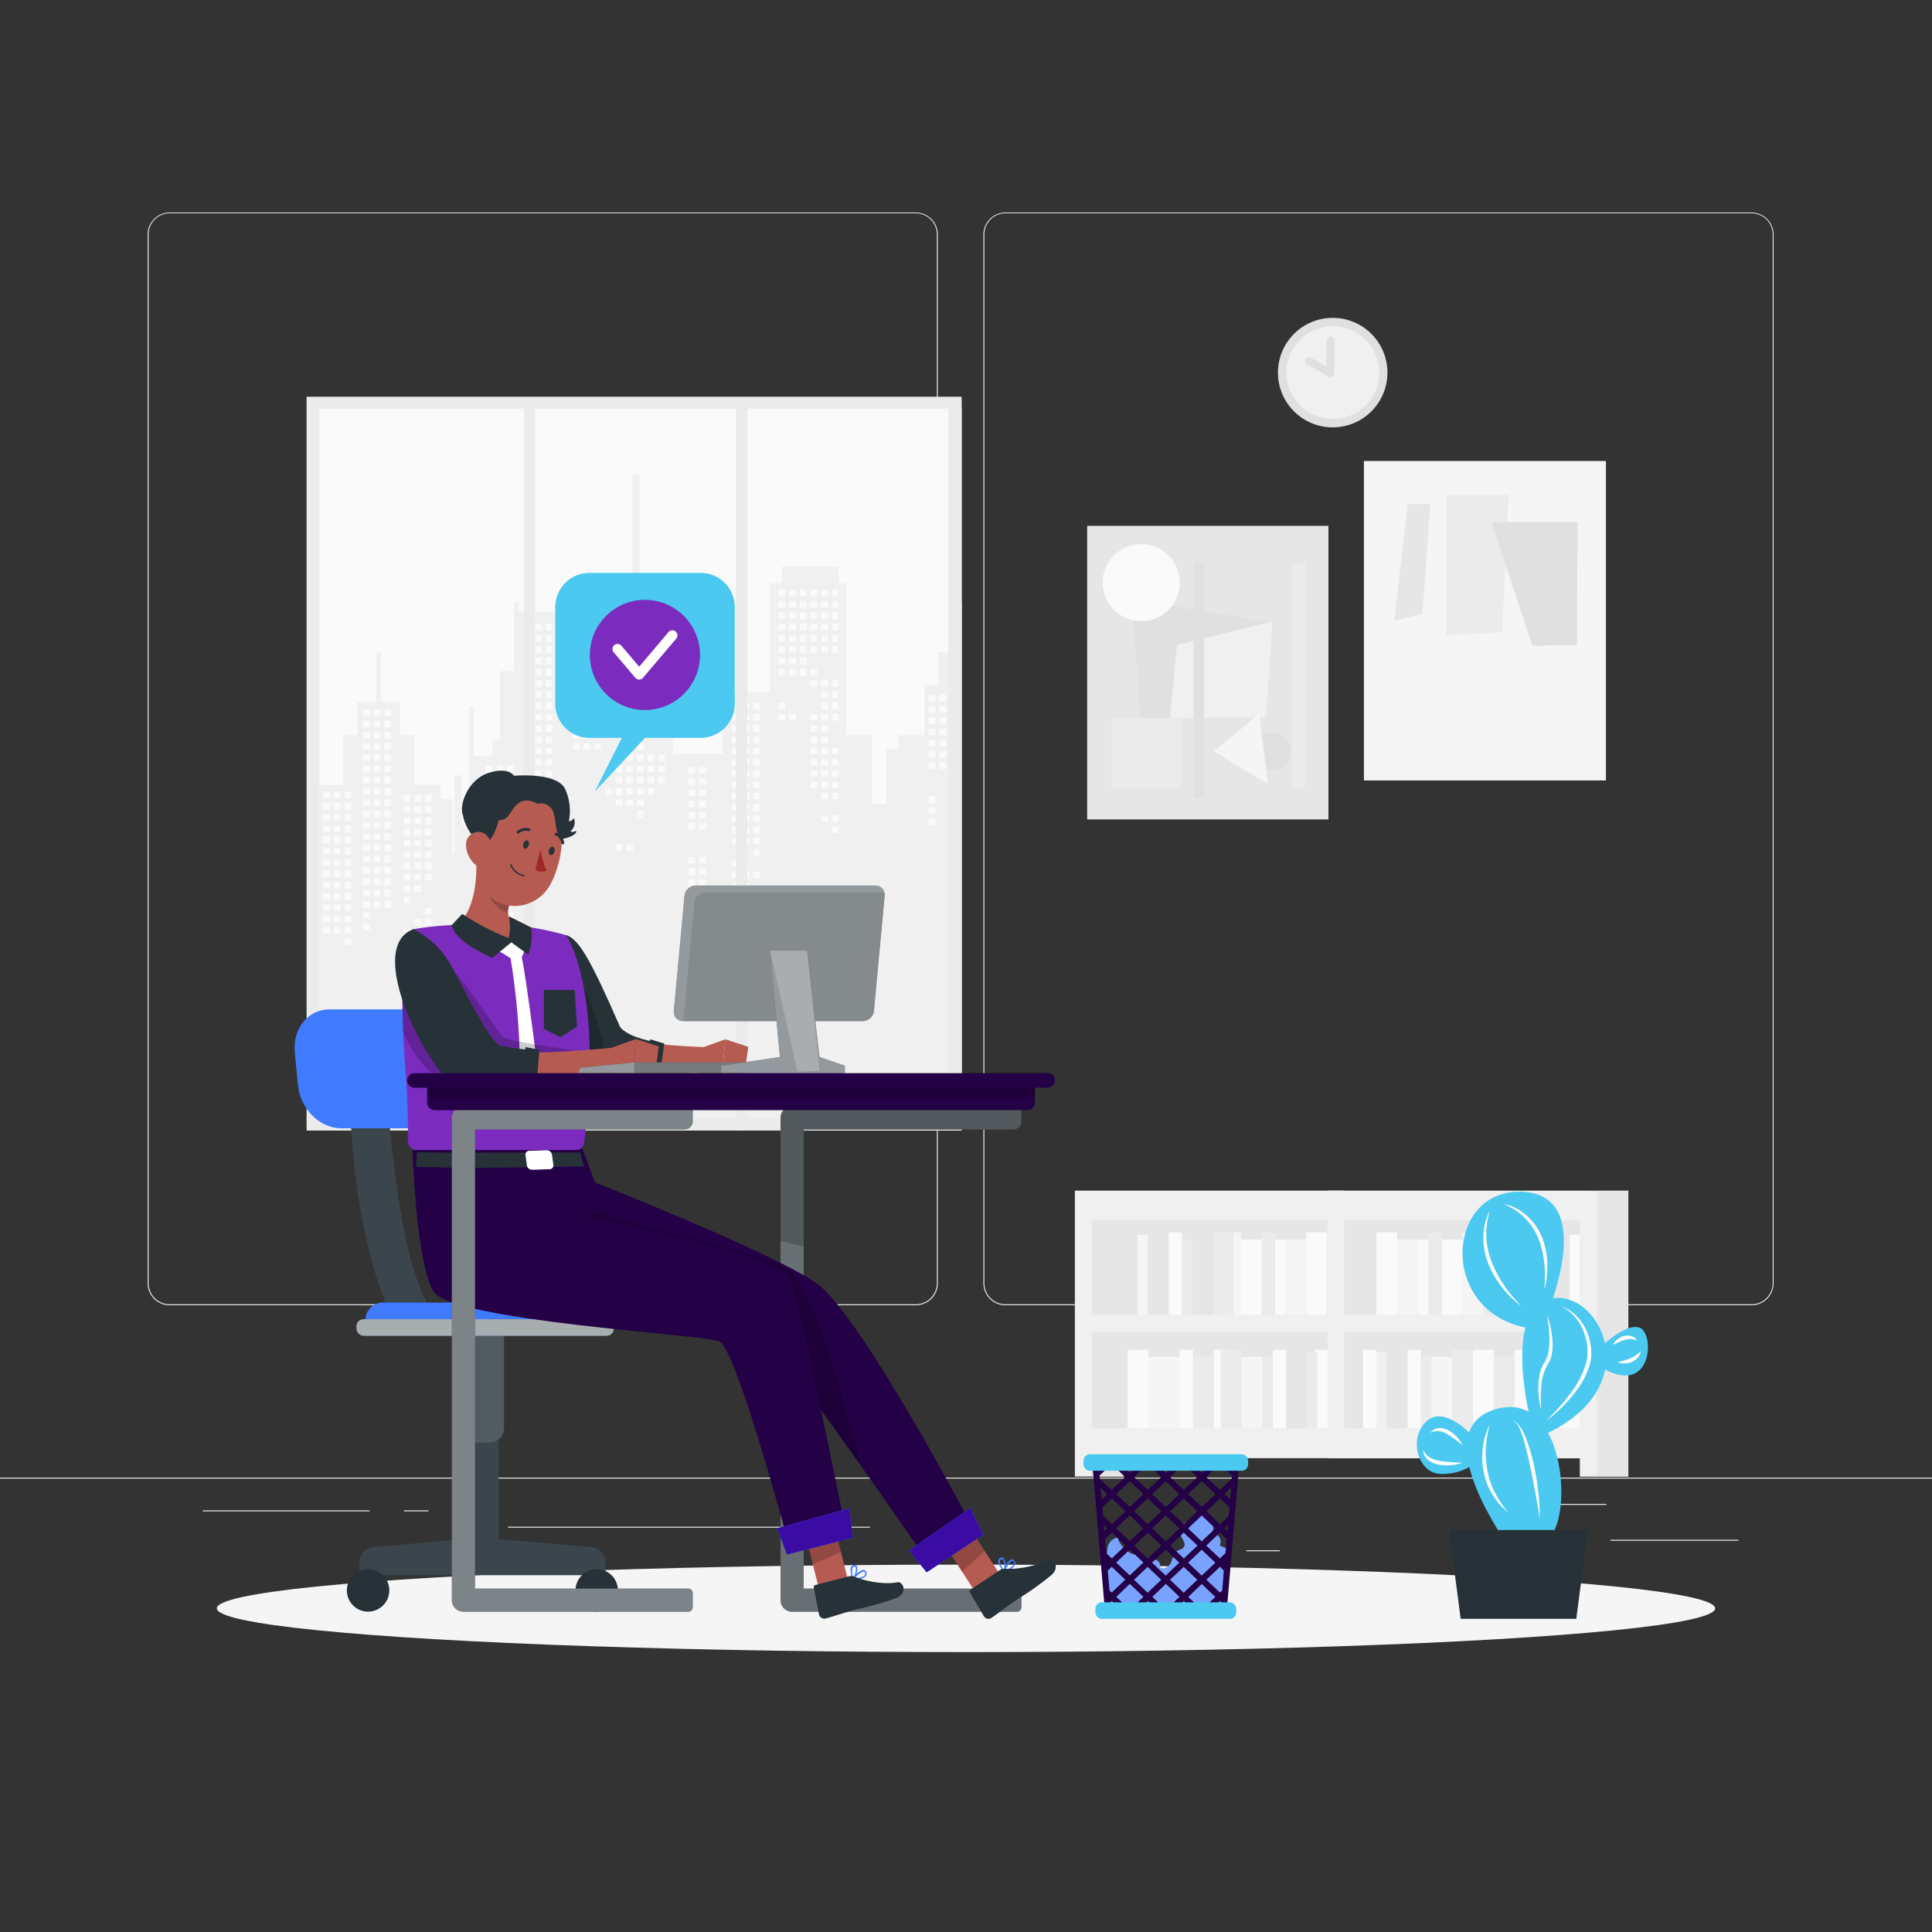 <svg xmlns="http://www.w3.org/2000/svg" viewBox="0 0 500 500"><rect x="0" y="0" width="500" height="500" fill="#333333" stroke="none"/><defs><style>.cls-1{fill:#ebebeb;}.cls-2{fill:#fafafa;}.cls-3,.cls-5{fill:#f0f0f0;}.cls-4{fill:#e0e0e0;}.cls-5{stroke:#e0e0e0;stroke-linecap:round;stroke-linejoin:round;stroke-width:2px;}.cls-6{fill:#f5f5f5;}.cls-7{fill:#e6e6e6;}.cls-8{fill:#4cc9f0;}.cls-9{fill:#263238;}.cls-10,.cls-12,.cls-17,.cls-18,.cls-19,.cls-25{fill:#fff;}.cls-11{fill:#407bff;}.cls-12,.cls-15{opacity:0.3;}.cls-12,.cls-15,.cls-17,.cls-18,.cls-19,.cls-21,.cls-25,.cls-26,.cls-27{isolation:isolate;}.cls-13{fill:#240046;}.cls-14{fill:#7b2cbf;}.cls-16,.cls-18,.cls-21{opacity:0.2;}.cls-17,.cls-26{opacity:0.1;}.cls-19{opacity:0.6;}.cls-20{fill:#b65b52;}.cls-22{fill:#b55b52;}.cls-23{fill:#3a0ca3;}.cls-24{fill:#a02724;}.cls-25{opacity:0.5;}.cls-27{opacity:0.4;}</style></defs><g id="Background_Complete" data-name="Background Complete"><rect class="cls-1" y="382.4" width="500" height="0.25"/><rect class="cls-1" x="416.78" y="398.49" width="33.12" height="0.25"/><rect class="cls-1" x="322.53" y="401.21" width="8.69" height="0.25"/><rect class="cls-1" x="396.59" y="389.21" width="19.19" height="0.25"/><rect class="cls-1" x="52.46" y="390.89" width="43.19" height="0.25"/><rect class="cls-1" x="104.56" y="390.89" width="6.33" height="0.25"/><rect class="cls-1" x="131.47" y="395.11" width="93.68" height="0.25"/><path class="cls-1" d="M237,337.8H43.91a5.71,5.71,0,0,1-5.7-5.71V60.66A5.71,5.71,0,0,1,43.91,55H237a5.71,5.71,0,0,1,5.71,5.71V332.09A5.71,5.71,0,0,1,237,337.8ZM43.91,55.2a5.46,5.46,0,0,0-5.45,5.46V332.09a5.46,5.46,0,0,0,5.45,5.46H237a5.47,5.47,0,0,0,5.46-5.46V60.66A5.47,5.47,0,0,0,237,55.2Z"/><path class="cls-1" d="M453.31,337.8H260.21a5.72,5.72,0,0,1-5.71-5.71V60.66A5.72,5.72,0,0,1,260.21,55h193.1A5.71,5.71,0,0,1,459,60.66V332.09A5.71,5.71,0,0,1,453.31,337.8ZM260.21,55.2a5.47,5.47,0,0,0-5.46,5.46V332.09a5.47,5.47,0,0,0,5.46,5.46h193.1a5.47,5.47,0,0,0,5.46-5.46V60.66a5.47,5.47,0,0,0-5.46-5.46Z"/><rect class="cls-1" x="79.34" y="102.67" width="169.52" height="189.92"/><rect class="cls-2" x="82.67" y="105.74" width="166.19" height="183.49"/><polygon class="cls-3" points="88.81 203.13 88.81 190.24 92.49 190.24 92.49 181.64 97.4 181.64 97.4 168.75 98.63 168.75 98.63 181.64 103.54 181.64 103.54 190.24 107.22 190.24 107.22 203.13 113.98 203.13 113.98 206.81 117.05 206.81 117.05 220.93 117.66 220.93 117.66 200.67 119.5 200.67 119.5 213.56 121.34 213.56 121.34 182.87 122.57 182.87 122.57 195.76 127.48 195.76 127.48 191.47 129.32 191.47 129.32 173.66 133.01 173.66 133.01 155.86 134.24 155.86 134.24 158.31 159.41 158.31 159.41 150.95 163.7 150.95 163.7 122.71 165.55 122.71 165.55 150.95 171.69 150.95 171.69 158.31 174.14 158.31 174.14 195.15 187.03 195.15 187.03 184.1 182.74 184.1 182.74 182.26 187.03 182.26 187.03 179.19 199.31 179.19 199.31 150.95 202.38 150.95 202.38 146.65 217.11 146.65 217.11 150.95 218.96 150.95 218.96 190.24 225.71 190.24 225.71 208.04 229.39 208.04 229.39 193.92 232.46 193.92 232.46 190.24 239.22 190.24 239.22 177.34 242.9 177.34 242.9 168.75 247.19 168.75 247.19 155.86 248.86 155.86 248.86 289.23 82.67 289.23 82.67 203.13 88.81 203.13"/><rect class="cls-2" x="148.27" y="160.24" width="1.74" height="1.74"/><rect class="cls-2" x="148.27" y="163.15" width="1.74" height="1.74"/><rect class="cls-2" x="148.27" y="174.82" width="1.74" height="1.74"/><rect class="cls-2" x="148.27" y="177.73" width="1.74" height="1.74"/><rect class="cls-2" x="148.27" y="180.65" width="1.74" height="1.74"/><rect class="cls-2" x="148.27" y="189.4" width="1.74" height="1.74"/><rect class="cls-2" x="148.27" y="192.31" width="1.74" height="1.74"/><rect class="cls-2" x="151.03" y="171.9" width="1.74" height="1.74"/><rect class="cls-2" x="151.03" y="174.82" width="1.74" height="1.74"/><rect class="cls-2" x="151.03" y="177.73" width="1.74" height="1.74"/><rect class="cls-2" x="151.03" y="180.65" width="1.74" height="1.74"/><rect class="cls-2" x="151.03" y="183.57" width="1.74" height="1.74"/><rect class="cls-2" x="151.03" y="189.4" width="1.74" height="1.74"/><rect class="cls-2" x="151.03" y="192.31" width="1.74" height="1.74"/><rect class="cls-2" x="153.79" y="160.24" width="1.74" height="1.74"/><rect class="cls-2" x="153.79" y="163.15" width="1.74" height="1.74"/><rect class="cls-2" x="153.79" y="166.07" width="1.74" height="1.74"/><rect class="cls-2" x="153.79" y="168.99" width="1.74" height="1.74"/><rect class="cls-2" x="153.79" y="171.9" width="1.74" height="1.74"/><rect class="cls-2" x="153.79" y="174.82" width="1.74" height="1.74"/><rect class="cls-2" x="153.79" y="177.73" width="1.74" height="1.74"/><rect class="cls-2" x="153.79" y="180.65" width="1.74" height="1.74"/><rect class="cls-2" x="153.79" y="183.57" width="1.74" height="1.74"/><rect class="cls-2" x="153.79" y="186.48" width="1.74" height="1.74"/><rect class="cls-2" x="153.79" y="192.31" width="1.74" height="1.74"/><rect class="cls-2" x="156.56" y="160.24" width="1.74" height="1.74"/><rect class="cls-2" x="156.56" y="163.15" width="1.74" height="1.74"/><rect class="cls-2" x="156.56" y="166.07" width="1.74" height="1.74"/><rect class="cls-2" x="156.56" y="168.99" width="1.74" height="1.74"/><rect class="cls-2" x="156.56" y="171.9" width="1.74" height="1.74"/><rect class="cls-2" x="156.56" y="174.82" width="1.74" height="1.74"/><rect class="cls-2" x="156.56" y="177.73" width="1.74" height="1.74"/><rect class="cls-2" x="156.56" y="203.98" width="1.74" height="1.74"/><rect class="cls-2" x="159.32" y="160.24" width="1.74" height="1.74"/><rect class="cls-2" x="159.32" y="163.15" width="1.74" height="1.74"/><rect class="cls-2" x="159.32" y="166.07" width="1.74" height="1.74"/><rect class="cls-2" x="159.32" y="168.99" width="1.74" height="1.74"/><rect class="cls-2" x="159.32" y="171.9" width="1.74" height="1.74"/><rect class="cls-2" x="159.32" y="174.82" width="1.74" height="1.74"/><rect class="cls-2" x="159.32" y="177.73" width="1.74" height="1.74"/><rect class="cls-2" x="159.32" y="180.65" width="1.74" height="1.74"/><rect class="cls-2" x="159.32" y="198.15" width="1.74" height="1.74"/><rect class="cls-2" x="159.32" y="201.06" width="1.74" height="1.74"/><rect class="cls-2" x="159.32" y="203.98" width="1.74" height="1.74"/><rect class="cls-2" x="159.32" y="206.9" width="1.74" height="1.74"/><rect class="cls-2" x="159.32" y="218.56" width="1.74" height="1.74"/><rect class="cls-2" x="162.08" y="160.24" width="1.74" height="1.74"/><rect class="cls-2" x="162.08" y="163.15" width="1.74" height="1.74"/><rect class="cls-2" x="162.08" y="166.07" width="1.74" height="1.74"/><rect class="cls-2" x="162.08" y="168.99" width="1.74" height="1.74"/><rect class="cls-2" x="162.08" y="171.9" width="1.74" height="1.74"/><rect class="cls-2" x="162.08" y="174.82" width="1.74" height="1.74"/><rect class="cls-2" x="162.08" y="177.73" width="1.74" height="1.74"/><rect class="cls-2" x="162.08" y="180.65" width="1.74" height="1.74"/><rect class="cls-2" x="162.08" y="183.57" width="1.74" height="1.74"/><rect class="cls-2" x="162.08" y="186.48" width="1.74" height="1.74"/><rect class="cls-2" x="162.08" y="195.23" width="1.74" height="1.74"/><rect class="cls-2" x="162.08" y="198.15" width="1.74" height="1.74"/><rect class="cls-2" x="162.08" y="201.06" width="1.74" height="1.74"/><rect class="cls-2" x="162.08" y="203.98" width="1.74" height="1.74"/><rect class="cls-2" x="162.08" y="206.9" width="1.74" height="1.74"/><rect class="cls-2" x="162.08" y="218.56" width="1.74" height="1.74"/><rect class="cls-2" x="164.84" y="160.24" width="1.74" height="1.74"/><rect class="cls-2" x="164.84" y="163.15" width="1.74" height="1.74"/><rect class="cls-2" x="164.84" y="166.07" width="1.74" height="1.74"/><rect class="cls-2" x="164.84" y="168.99" width="1.74" height="1.74"/><rect class="cls-2" x="164.84" y="171.9" width="1.74" height="1.74"/><rect class="cls-2" x="164.84" y="174.82" width="1.74" height="1.74"/><rect class="cls-2" x="164.84" y="177.73" width="1.74" height="1.74"/><rect class="cls-2" x="164.84" y="180.65" width="1.74" height="1.74"/><rect class="cls-2" x="164.84" y="183.57" width="1.74" height="1.74"/><rect class="cls-2" x="164.84" y="186.48" width="1.74" height="1.74"/><rect class="cls-2" x="164.84" y="189.4" width="1.74" height="1.74"/><rect class="cls-2" x="164.84" y="192.31" width="1.74" height="1.74"/><rect class="cls-2" x="164.84" y="195.23" width="1.74" height="1.74"/><rect class="cls-2" x="164.84" y="198.15" width="1.74" height="1.74"/><rect class="cls-2" x="164.84" y="201.06" width="1.74" height="1.74"/><rect class="cls-2" x="164.84" y="203.98" width="1.74" height="1.74"/><rect class="cls-2" x="164.84" y="206.9" width="1.74" height="1.74"/><rect class="cls-2" x="164.84" y="209.81" width="1.74" height="1.74"/><rect class="cls-2" x="167.61" y="160.24" width="1.74" height="1.74"/><rect class="cls-2" x="167.61" y="163.15" width="1.74" height="1.74"/><rect class="cls-2" x="167.61" y="166.07" width="1.74" height="1.74"/><rect class="cls-2" x="167.61" y="168.99" width="1.74" height="1.74"/><rect class="cls-2" x="167.61" y="171.9" width="1.74" height="1.74"/><rect class="cls-2" x="167.61" y="174.82" width="1.74" height="1.74"/><rect class="cls-2" x="167.61" y="177.73" width="1.74" height="1.74"/><rect class="cls-2" x="167.61" y="180.65" width="1.74" height="1.74"/><rect class="cls-2" x="167.61" y="183.57" width="1.74" height="1.74"/><rect class="cls-2" x="167.61" y="186.48" width="1.74" height="1.74"/><rect class="cls-2" x="167.61" y="195.23" width="1.74" height="1.74"/><rect class="cls-2" x="167.61" y="198.15" width="1.74" height="1.74"/><rect class="cls-2" x="167.61" y="201.06" width="1.74" height="1.74"/><rect class="cls-2" x="167.61" y="203.98" width="1.74" height="1.74"/><rect class="cls-2" x="170.37" y="160.24" width="1.74" height="1.74"/><rect class="cls-2" x="170.37" y="163.15" width="1.74" height="1.74"/><rect class="cls-2" x="170.37" y="166.07" width="1.74" height="1.74"/><rect class="cls-2" x="170.37" y="168.99" width="1.74" height="1.74"/><rect class="cls-2" x="170.37" y="171.9" width="1.74" height="1.74"/><rect class="cls-2" x="170.37" y="174.82" width="1.74" height="1.74"/><rect class="cls-2" x="170.37" y="177.73" width="1.74" height="1.74"/><rect class="cls-2" x="170.37" y="180.65" width="1.74" height="1.74"/><rect class="cls-2" x="170.37" y="183.57" width="1.74" height="1.74"/><rect class="cls-2" x="170.37" y="186.48" width="1.74" height="1.74"/><rect class="cls-2" x="170.37" y="195.23" width="1.74" height="1.74"/><rect class="cls-2" x="170.37" y="198.15" width="1.74" height="1.74"/><rect class="cls-2" x="170.37" y="201.06" width="1.74" height="1.74"/><rect class="cls-2" x="201.47" y="152.67" width="1.74" height="1.74"/><rect class="cls-2" x="201.47" y="155.58" width="1.74" height="1.74"/><rect class="cls-2" x="201.47" y="158.5" width="1.74" height="1.74"/><rect class="cls-2" x="201.47" y="161.41" width="1.74" height="1.74"/><rect class="cls-2" x="201.47" y="164.33" width="1.74" height="1.74"/><rect class="cls-2" x="201.47" y="167.25" width="1.74" height="1.74"/><rect class="cls-2" x="201.47" y="170.16" width="1.74" height="1.74"/><rect class="cls-2" x="201.47" y="173.08" width="1.74" height="1.74"/><rect class="cls-2" x="201.47" y="181.83" width="1.74" height="1.74"/><rect class="cls-2" x="201.47" y="184.74" width="1.74" height="1.74"/><rect class="cls-2" x="204.24" y="152.67" width="1.74" height="1.74"/><rect class="cls-2" x="204.24" y="155.58" width="1.74" height="1.74"/><rect class="cls-2" x="204.24" y="158.5" width="1.74" height="1.74"/><rect class="cls-2" x="204.24" y="161.41" width="1.74" height="1.74"/><rect class="cls-2" x="204.24" y="164.33" width="1.74" height="1.74"/><rect class="cls-2" x="204.24" y="167.25" width="1.74" height="1.74"/><rect class="cls-2" x="204.24" y="170.16" width="1.74" height="1.74"/><rect class="cls-2" x="204.24" y="173.08" width="1.74" height="1.74"/><rect class="cls-2" x="204.24" y="184.74" width="1.74" height="1.74"/><rect class="cls-2" x="207" y="152.67" width="1.74" height="1.74"/><rect class="cls-2" x="207" y="155.58" width="1.74" height="1.74"/><rect class="cls-2" x="207" y="158.5" width="1.74" height="1.74"/><rect class="cls-2" x="207" y="161.41" width="1.74" height="1.74"/><rect class="cls-2" x="207" y="164.33" width="1.74" height="1.74"/><rect class="cls-2" x="207" y="167.25" width="1.74" height="1.74"/><rect class="cls-2" x="207" y="170.16" width="1.74" height="1.74"/><rect class="cls-2" x="207" y="173.08" width="1.74" height="1.74"/><rect class="cls-2" x="209.76" y="152.67" width="1.74" height="1.74"/><rect class="cls-2" x="209.76" y="155.58" width="1.74" height="1.74"/><rect class="cls-2" x="209.76" y="158.5" width="1.74" height="1.74"/><rect class="cls-2" x="209.76" y="161.41" width="1.74" height="1.74"/><rect class="cls-2" x="209.76" y="164.33" width="1.74" height="1.74"/><rect class="cls-2" x="209.76" y="167.25" width="1.74" height="1.74"/><rect class="cls-2" x="209.76" y="173.08" width="1.74" height="1.74"/><rect class="cls-2" x="209.76" y="176" width="1.74" height="1.74"/><rect class="cls-2" x="209.76" y="184.74" width="1.74" height="1.74"/><rect class="cls-2" x="209.76" y="187.66" width="1.74" height="1.74"/><rect class="cls-2" x="209.76" y="190.58" width="1.74" height="1.74"/><rect class="cls-2" x="209.76" y="193.49" width="1.74" height="1.74"/><rect class="cls-2" x="209.76" y="196.41" width="1.74" height="1.74"/><rect class="cls-2" x="209.76" y="199.32" width="1.74" height="1.74"/><rect class="cls-2" x="209.76" y="202.24" width="1.74" height="1.74"/><rect class="cls-2" x="212.52" y="152.67" width="1.74" height="1.74"/><rect class="cls-2" x="212.52" y="155.58" width="1.74" height="1.74"/><rect class="cls-2" x="212.52" y="158.5" width="1.74" height="1.74"/><rect class="cls-2" x="212.52" y="161.41" width="1.74" height="1.74"/><rect class="cls-2" x="212.52" y="164.33" width="1.74" height="1.74"/><rect class="cls-2" x="212.52" y="167.25" width="1.74" height="1.74"/><rect class="cls-2" x="212.52" y="176" width="1.74" height="1.74"/><rect class="cls-2" x="212.52" y="178.91" width="1.74" height="1.74"/><rect class="cls-2" x="212.52" y="181.83" width="1.74" height="1.74"/><rect class="cls-2" x="212.52" y="184.74" width="1.74" height="1.74"/><rect class="cls-2" x="212.52" y="187.66" width="1.74" height="1.74"/><rect class="cls-2" x="212.52" y="190.58" width="1.74" height="1.74"/><rect class="cls-2" x="212.52" y="193.49" width="1.74" height="1.74"/><rect class="cls-2" x="212.52" y="196.41" width="1.74" height="1.74"/><rect class="cls-2" x="212.52" y="199.32" width="1.74" height="1.74"/><rect class="cls-2" x="212.52" y="202.24" width="1.74" height="1.74"/><rect class="cls-2" x="212.52" y="205.16" width="1.74" height="1.74"/><rect class="cls-2" x="212.52" y="210.99" width="1.74" height="1.74"/><rect class="cls-2" x="215.29" y="152.67" width="1.74" height="1.74"/><rect class="cls-2" x="215.29" y="155.58" width="1.74" height="1.74"/><rect class="cls-2" x="215.29" y="158.5" width="1.74" height="1.74"/><rect class="cls-2" x="215.29" y="161.41" width="1.74" height="1.74"/><rect class="cls-2" x="215.29" y="164.33" width="1.74" height="1.74"/><rect class="cls-2" x="215.29" y="167.25" width="1.74" height="1.74"/><rect class="cls-2" x="215.29" y="176" width="1.74" height="1.74"/><rect class="cls-2" x="215.29" y="178.91" width="1.74" height="1.74"/><rect class="cls-2" x="215.29" y="181.83" width="1.74" height="1.74"/><rect class="cls-2" x="215.29" y="184.74" width="1.74" height="1.74"/><rect class="cls-2" x="215.29" y="193.49" width="1.74" height="1.74"/><rect class="cls-2" x="215.29" y="196.41" width="1.74" height="1.74"/><rect class="cls-2" x="215.29" y="199.32" width="1.74" height="1.74"/><rect class="cls-2" x="215.29" y="202.24" width="1.74" height="1.74"/><rect class="cls-2" x="215.29" y="205.16" width="1.74" height="1.74"/><rect class="cls-2" x="215.29" y="210.99" width="1.74" height="1.74"/><rect class="cls-2" x="215.29" y="213.9" width="1.74" height="1.74"/><rect class="cls-2" x="240.35" y="179.78" width="1.74" height="1.74"/><rect class="cls-2" x="240.35" y="182.7" width="1.74" height="1.74"/><rect class="cls-2" x="240.35" y="185.61" width="1.74" height="1.74"/><rect class="cls-2" x="240.35" y="188.53" width="1.74" height="1.74"/><rect class="cls-2" x="240.35" y="191.45" width="1.74" height="1.74"/><rect class="cls-2" x="240.35" y="194.36" width="1.74" height="1.74"/><rect class="cls-2" x="240.35" y="197.28" width="1.74" height="1.74"/><rect class="cls-2" x="240.35" y="206.03" width="1.74" height="1.74"/><rect class="cls-2" x="240.35" y="208.94" width="1.74" height="1.74"/><rect class="cls-2" x="240.35" y="211.86" width="1.74" height="1.74"/><rect class="cls-2" x="243.12" y="179.78" width="1.74" height="1.74"/><rect class="cls-2" x="243.12" y="182.7" width="1.74" height="1.74"/><rect class="cls-2" x="243.12" y="185.61" width="1.74" height="1.74"/><rect class="cls-2" x="243.12" y="188.53" width="1.74" height="1.74"/><rect class="cls-2" x="243.12" y="191.45" width="1.74" height="1.74"/><rect class="cls-2" x="243.12" y="194.36" width="1.74" height="1.74"/><rect class="cls-2" x="243.12" y="197.28" width="1.74" height="1.74"/><rect class="cls-2" x="245.88" y="179.78" width="2.5" height="1.74"/><rect class="cls-2" x="245.88" y="182.7" width="2.5" height="1.74"/><rect class="cls-2" x="245.88" y="185.61" width="2.5" height="1.74"/><rect class="cls-2" x="245.88" y="188.53" width="2.5" height="1.74"/><rect class="cls-2" x="245.88" y="191.45" width="2.5" height="1.74"/><rect class="cls-2" x="245.88" y="194.36" width="2.5" height="1.74"/><rect class="cls-2" x="245.88" y="197.28" width="2.5" height="1.74"/><rect class="cls-2" x="93.94" y="183.57" width="1.74" height="1.74"/><rect class="cls-2" x="93.94" y="186.48" width="1.74" height="1.74"/><rect class="cls-2" x="93.94" y="189.4" width="1.74" height="1.74"/><rect class="cls-2" x="93.94" y="192.31" width="1.74" height="1.74"/><rect class="cls-2" x="93.94" y="195.23" width="1.74" height="1.74"/><rect class="cls-2" x="93.94" y="198.15" width="1.74" height="1.74"/><rect class="cls-2" x="93.94" y="201.06" width="1.74" height="1.74"/><rect class="cls-2" x="93.94" y="203.98" width="1.74" height="1.74"/><rect class="cls-2" x="93.94" y="206.9" width="1.74" height="1.74"/><rect class="cls-2" x="93.94" y="209.81" width="1.74" height="1.74"/><rect class="cls-2" x="93.94" y="212.73" width="1.74" height="1.74"/><rect class="cls-2" x="93.94" y="215.64" width="1.74" height="1.74"/><rect class="cls-2" x="93.94" y="218.56" width="1.74" height="1.74"/><rect class="cls-2" x="93.94" y="221.48" width="1.74" height="1.74"/><rect class="cls-2" x="93.94" y="224.39" width="1.74" height="1.74"/><rect class="cls-2" x="93.94" y="227.31" width="1.74" height="1.74"/><rect class="cls-2" x="93.94" y="230.22" width="1.74" height="1.74"/><rect class="cls-2" x="93.94" y="233.14" width="1.74" height="1.74"/><rect class="cls-2" x="93.94" y="236.06" width="1.74" height="1.74"/><rect class="cls-2" x="93.94" y="238.97" width="1.74" height="1.74"/><rect class="cls-2" x="96.7" y="183.57" width="1.74" height="1.74"/><rect class="cls-2" x="96.7" y="186.48" width="1.74" height="1.74"/><rect class="cls-2" x="96.7" y="189.4" width="1.74" height="1.74"/><rect class="cls-2" x="96.7" y="192.31" width="1.74" height="1.74"/><rect class="cls-2" x="96.7" y="195.23" width="1.74" height="1.74"/><rect class="cls-2" x="96.7" y="198.15" width="1.74" height="1.74"/><rect class="cls-2" x="96.7" y="201.06" width="1.74" height="1.74"/><rect class="cls-2" x="96.7" y="203.98" width="1.74" height="1.74"/><rect class="cls-2" x="96.7" y="206.9" width="1.74" height="1.74"/><rect class="cls-2" x="96.7" y="209.81" width="1.74" height="1.74"/><rect class="cls-2" x="96.7" y="212.73" width="1.74" height="1.74"/><rect class="cls-2" x="96.7" y="215.64" width="1.74" height="1.74"/><rect class="cls-2" x="96.7" y="218.56" width="1.74" height="1.74"/><rect class="cls-2" x="96.7" y="221.48" width="1.74" height="1.74"/><rect class="cls-2" x="96.7" y="224.39" width="1.74" height="1.74"/><rect class="cls-2" x="96.7" y="227.31" width="1.74" height="1.74"/><rect class="cls-2" x="96.7" y="230.22" width="1.74" height="1.74"/><rect class="cls-2" x="96.7" y="233.14" width="1.74" height="1.74"/><rect class="cls-2" x="99.46" y="183.57" width="1.74" height="1.74"/><rect class="cls-2" x="99.46" y="186.48" width="1.74" height="1.74"/><rect class="cls-2" x="99.46" y="189.4" width="1.74" height="1.74"/><rect class="cls-2" x="99.46" y="192.31" width="1.74" height="1.74"/><rect class="cls-2" x="99.46" y="195.23" width="1.74" height="1.74"/><rect class="cls-2" x="99.46" y="198.15" width="1.74" height="1.74"/><rect class="cls-2" x="99.46" y="201.06" width="1.74" height="1.74"/><rect class="cls-2" x="99.46" y="203.98" width="1.74" height="1.74"/><rect class="cls-2" x="99.46" y="206.9" width="1.74" height="1.74"/><rect class="cls-2" x="99.46" y="209.81" width="1.74" height="1.74"/><rect class="cls-2" x="99.46" y="212.73" width="1.74" height="1.74"/><rect class="cls-2" x="99.46" y="215.64" width="1.74" height="1.74"/><rect class="cls-2" x="99.46" y="218.56" width="1.74" height="1.74"/><rect class="cls-2" x="99.46" y="221.48" width="1.74" height="1.74"/><rect class="cls-2" x="99.46" y="224.39" width="1.74" height="1.74"/><rect class="cls-2" x="99.46" y="227.31" width="1.74" height="1.74"/><rect class="cls-2" x="99.46" y="230.22" width="1.74" height="1.74"/><rect class="cls-2" x="99.46" y="233.14" width="1.74" height="1.74"/><rect class="cls-2" x="83.6" y="204.85" width="1.74" height="1.74"/><rect class="cls-2" x="83.6" y="207.77" width="1.74" height="1.74"/><rect class="cls-2" x="83.6" y="210.68" width="1.74" height="1.74"/><rect class="cls-2" x="83.6" y="213.6" width="1.74" height="1.74"/><rect class="cls-2" x="83.6" y="216.51" width="1.74" height="1.74"/><rect class="cls-2" x="83.6" y="219.43" width="1.74" height="1.74"/><rect class="cls-2" x="83.6" y="222.35" width="1.74" height="1.74"/><rect class="cls-2" x="83.6" y="225.26" width="1.74" height="1.74"/><rect class="cls-2" x="83.6" y="228.18" width="1.74" height="1.74"/><rect class="cls-2" x="83.6" y="231.09" width="1.74" height="1.74"/><rect class="cls-2" x="83.6" y="234.01" width="1.74" height="1.74"/><rect class="cls-2" x="83.6" y="236.93" width="1.74" height="1.74"/><rect class="cls-2" x="83.6" y="239.84" width="1.74" height="1.74"/><rect class="cls-2" x="86.36" y="204.85" width="1.74" height="1.74"/><rect class="cls-2" x="86.36" y="207.77" width="1.74" height="1.74"/><rect class="cls-2" x="86.36" y="210.68" width="1.74" height="1.74"/><rect class="cls-2" x="86.36" y="213.6" width="1.74" height="1.74"/><rect class="cls-2" x="86.36" y="216.51" width="1.74" height="1.74"/><rect class="cls-2" x="86.36" y="219.43" width="1.74" height="1.74"/><rect class="cls-2" x="86.36" y="222.35" width="1.74" height="1.74"/><rect class="cls-2" x="86.36" y="225.26" width="1.74" height="1.74"/><rect class="cls-2" x="86.36" y="228.18" width="1.74" height="1.74"/><rect class="cls-2" x="86.36" y="231.09" width="1.74" height="1.74"/><rect class="cls-2" x="86.36" y="234.01" width="1.74" height="1.74"/><rect class="cls-2" x="86.36" y="236.93" width="1.74" height="1.74"/><rect class="cls-2" x="86.36" y="239.84" width="1.74" height="1.74"/><rect class="cls-2" x="89.13" y="204.85" width="1.74" height="1.74"/><rect class="cls-2" x="89.13" y="207.77" width="1.74" height="1.74"/><rect class="cls-2" x="89.13" y="210.68" width="1.74" height="1.74"/><rect class="cls-2" x="89.13" y="213.6" width="1.74" height="1.74"/><rect class="cls-2" x="89.13" y="216.51" width="1.74" height="1.74"/><rect class="cls-2" x="89.13" y="219.43" width="1.74" height="1.74"/><rect class="cls-2" x="89.13" y="222.35" width="1.74" height="1.74"/><rect class="cls-2" x="89.13" y="225.26" width="1.74" height="1.74"/><rect class="cls-2" x="89.13" y="228.18" width="1.74" height="1.74"/><rect class="cls-2" x="89.13" y="231.09" width="1.74" height="1.74"/><rect class="cls-2" x="89.13" y="234.01" width="1.74" height="1.74"/><rect class="cls-2" x="89.13" y="236.93" width="1.74" height="1.74"/><rect class="cls-2" x="89.13" y="239.84" width="1.74" height="1.74"/><rect class="cls-2" x="89.13" y="242.76" width="1.74" height="1.74"/><rect class="cls-2" x="104.48" y="205.72" width="1.74" height="1.74"/><rect class="cls-2" x="104.48" y="208.63" width="1.74" height="1.74"/><rect class="cls-2" x="104.48" y="211.55" width="1.74" height="1.74"/><rect class="cls-2" x="104.48" y="214.47" width="1.74" height="1.74"/><rect class="cls-2" x="104.48" y="217.38" width="1.74" height="1.74"/><rect class="cls-2" x="104.48" y="220.3" width="1.74" height="1.74"/><rect class="cls-2" x="104.48" y="223.22" width="1.74" height="1.74"/><rect class="cls-2" x="104.48" y="226.13" width="1.74" height="1.74"/><rect class="cls-2" x="104.48" y="229.05" width="1.74" height="1.74"/><rect class="cls-2" x="104.48" y="231.96" width="1.74" height="1.74"/><rect class="cls-2" x="104.48" y="240.71" width="1.74" height="1.74"/><rect class="cls-2" x="107.24" y="205.72" width="1.74" height="1.74"/><rect class="cls-2" x="107.24" y="208.63" width="1.74" height="1.74"/><rect class="cls-2" x="107.24" y="211.55" width="1.74" height="1.74"/><rect class="cls-2" x="107.24" y="214.47" width="1.74" height="1.74"/><rect class="cls-2" x="107.24" y="217.38" width="1.74" height="1.74"/><rect class="cls-2" x="107.24" y="220.3" width="1.74" height="1.74"/><rect class="cls-2" x="107.24" y="223.22" width="1.74" height="1.74"/><rect class="cls-2" x="107.24" y="226.13" width="1.74" height="1.74"/><rect class="cls-2" x="107.24" y="229.05" width="1.74" height="1.74"/><rect class="cls-2" x="107.24" y="237.8" width="1.74" height="1.74"/><rect class="cls-2" x="107.24" y="240.71" width="1.74" height="1.74"/><rect class="cls-2" x="110" y="205.72" width="1.74" height="1.74"/><rect class="cls-2" x="110" y="208.63" width="1.74" height="1.74"/><rect class="cls-2" x="110" y="211.55" width="1.74" height="1.74"/><rect class="cls-2" x="110" y="214.47" width="1.74" height="1.74"/><rect class="cls-2" x="110" y="217.38" width="1.74" height="1.74"/><rect class="cls-2" x="110" y="220.3" width="1.74" height="1.74"/><rect class="cls-2" x="110" y="223.22" width="1.74" height="1.74"/><rect class="cls-2" x="110" y="226.13" width="1.74" height="1.74"/><rect class="cls-2" x="110" y="234.88" width="1.74" height="1.74"/><rect class="cls-2" x="110" y="237.8" width="1.74" height="1.74"/><rect class="cls-2" x="110" y="240.71" width="1.74" height="1.74"/><rect class="cls-2" x="135.68" y="161.41" width="1.74" height="1.74"/><rect class="cls-2" x="135.68" y="164.33" width="1.74" height="1.74"/><rect class="cls-2" x="135.68" y="167.25" width="1.74" height="1.74"/><rect class="cls-2" x="135.68" y="170.16" width="1.74" height="1.74"/><rect class="cls-2" x="135.68" y="173.08" width="1.74" height="1.74"/><rect class="cls-2" x="135.68" y="176" width="1.74" height="1.74"/><rect class="cls-2" x="135.68" y="178.91" width="1.74" height="1.74"/><rect class="cls-2" x="135.68" y="181.83" width="1.74" height="1.74"/><rect class="cls-2" x="135.68" y="184.74" width="1.74" height="1.74"/><rect class="cls-2" x="135.68" y="187.66" width="1.74" height="1.74"/><rect class="cls-2" x="135.68" y="190.58" width="1.74" height="1.74"/><rect class="cls-2" x="135.68" y="193.49" width="1.74" height="1.74"/><rect class="cls-2" x="135.68" y="196.41" width="1.74" height="1.74"/><rect class="cls-2" x="135.68" y="199.32" width="1.74" height="1.74"/><rect class="cls-2" x="135.68" y="202.24" width="1.74" height="1.74"/><rect class="cls-2" x="135.68" y="205.16" width="1.74" height="1.74"/><rect class="cls-2" x="135.68" y="208.07" width="1.74" height="1.74"/><rect class="cls-2" x="135.68" y="213.9" width="1.74" height="1.74"/><rect class="cls-2" x="135.68" y="216.82" width="1.74" height="1.74"/><rect class="cls-2" x="135.68" y="219.74" width="1.74" height="1.74"/><rect class="cls-2" x="135.68" y="222.65" width="1.74" height="1.74"/><rect class="cls-2" x="135.68" y="225.57" width="1.74" height="1.74"/><rect class="cls-2" x="138.44" y="161.41" width="1.74" height="1.74"/><rect class="cls-2" x="138.44" y="164.33" width="1.74" height="1.74"/><rect class="cls-2" x="138.44" y="167.25" width="1.74" height="1.74"/><rect class="cls-2" x="138.44" y="170.16" width="1.74" height="1.74"/><rect class="cls-2" x="138.44" y="173.08" width="1.74" height="1.74"/><rect class="cls-2" x="138.44" y="176" width="1.74" height="1.74"/><rect class="cls-2" x="138.44" y="178.91" width="1.74" height="1.74"/><rect class="cls-2" x="138.44" y="181.83" width="1.74" height="1.74"/><rect class="cls-2" x="138.44" y="184.74" width="1.74" height="1.74"/><rect class="cls-2" x="138.44" y="187.66" width="1.74" height="1.74"/><rect class="cls-2" x="138.44" y="190.58" width="1.74" height="1.74"/><rect class="cls-2" x="138.44" y="193.49" width="1.74" height="1.74"/><rect class="cls-2" x="138.44" y="196.41" width="1.74" height="1.74"/><rect class="cls-2" x="138.44" y="199.32" width="1.74" height="1.74"/><rect class="cls-2" x="138.44" y="202.24" width="1.74" height="1.74"/><rect class="cls-2" x="138.44" y="205.16" width="1.74" height="1.74"/><rect class="cls-2" x="138.44" y="222.65" width="1.74" height="1.74"/><rect class="cls-2" x="138.44" y="225.57" width="1.74" height="1.74"/><rect class="cls-2" x="141.21" y="161.41" width="1.74" height="1.74"/><rect class="cls-2" x="141.21" y="164.33" width="1.74" height="1.74"/><rect class="cls-2" x="141.21" y="167.25" width="1.74" height="1.74"/><rect class="cls-2" x="141.21" y="170.16" width="1.74" height="1.74"/><rect class="cls-2" x="141.21" y="173.08" width="1.74" height="1.74"/><rect class="cls-2" x="141.21" y="176" width="1.74" height="1.74"/><rect class="cls-2" x="141.21" y="178.91" width="1.74" height="1.74"/><rect class="cls-2" x="141.21" y="181.83" width="1.74" height="1.74"/><rect class="cls-2" x="141.21" y="184.74" width="1.74" height="1.74"/><rect class="cls-2" x="141.21" y="187.66" width="1.74" height="1.74"/><rect class="cls-2" x="141.21" y="190.58" width="1.74" height="1.74"/><rect class="cls-2" x="141.21" y="193.49" width="1.74" height="1.74"/><rect class="cls-2" x="141.21" y="196.41" width="1.74" height="1.74"/><rect class="cls-2" x="141.21" y="199.32" width="1.74" height="1.74"/><rect class="cls-2" x="141.21" y="202.24" width="1.74" height="1.74"/><rect class="cls-2" x="141.21" y="205.16" width="1.74" height="1.74"/><rect class="cls-2" x="141.21" y="210.99" width="1.74" height="1.74"/><rect class="cls-2" x="141.21" y="213.9" width="1.74" height="1.74"/><rect class="cls-2" x="141.21" y="216.82" width="1.74" height="1.74"/><rect class="cls-2" x="141.21" y="219.74" width="1.74" height="1.74"/><rect class="cls-2" x="141.21" y="225.57" width="1.74" height="1.74"/><rect class="cls-2" x="125.65" y="198.15" width="1.74" height="1.74"/><rect class="cls-2" x="125.65" y="201.06" width="1.74" height="1.74"/><rect class="cls-2" x="125.65" y="203.98" width="1.74" height="1.74"/><rect class="cls-2" x="125.65" y="206.9" width="1.74" height="1.74"/><rect class="cls-2" x="125.65" y="209.81" width="1.74" height="1.74"/><rect class="cls-2" x="125.65" y="212.73" width="1.74" height="1.74"/><rect class="cls-2" x="125.65" y="215.64" width="1.74" height="1.74"/><rect class="cls-2" x="125.65" y="221.48" width="1.74" height="1.74"/><rect class="cls-2" x="125.65" y="224.39" width="1.74" height="1.74"/><rect class="cls-2" x="125.65" y="227.31" width="1.74" height="1.74"/><rect class="cls-2" x="125.65" y="230.22" width="1.74" height="1.74"/><rect class="cls-2" x="125.65" y="233.14" width="1.74" height="1.74"/><rect class="cls-2" x="125.65" y="236.06" width="1.74" height="1.74"/><rect class="cls-2" x="125.65" y="238.97" width="1.74" height="1.74"/><rect class="cls-2" x="125.65" y="241.89" width="1.74" height="1.74"/><rect class="cls-2" x="128.42" y="198.15" width="1.74" height="1.74"/><rect class="cls-2" x="128.42" y="201.06" width="1.74" height="1.74"/><rect class="cls-2" x="128.42" y="203.98" width="1.74" height="1.74"/><rect class="cls-2" x="128.42" y="206.9" width="1.74" height="1.74"/><rect class="cls-2" x="128.42" y="209.81" width="1.74" height="1.74"/><rect class="cls-2" x="128.42" y="212.73" width="1.74" height="1.74"/><rect class="cls-2" x="128.42" y="221.48" width="1.74" height="1.74"/><rect class="cls-2" x="128.42" y="224.39" width="1.74" height="1.74"/><rect class="cls-2" x="128.42" y="227.31" width="1.74" height="1.74"/><rect class="cls-2" x="128.42" y="230.22" width="1.74" height="1.74"/><rect class="cls-2" x="128.42" y="233.14" width="1.74" height="1.74"/><rect class="cls-2" x="128.42" y="236.06" width="1.74" height="1.74"/><rect class="cls-2" x="128.42" y="238.97" width="1.74" height="1.74"/><rect class="cls-2" x="128.42" y="241.89" width="1.74" height="1.74"/><rect class="cls-2" x="131.18" y="198.15" width="1.74" height="1.74"/><rect class="cls-2" x="131.18" y="201.06" width="1.74" height="1.74"/><rect class="cls-2" x="131.18" y="203.98" width="1.74" height="1.74"/><rect class="cls-2" x="131.18" y="206.9" width="1.74" height="1.74"/><rect class="cls-2" x="131.18" y="209.81" width="1.74" height="1.74"/><rect class="cls-2" x="131.18" y="212.73" width="1.74" height="1.74"/><rect class="cls-2" x="131.18" y="218.56" width="1.74" height="1.74"/><rect class="cls-2" x="131.18" y="221.48" width="1.74" height="1.74"/><rect class="cls-2" x="131.18" y="224.39" width="1.74" height="1.74"/><rect class="cls-2" x="131.18" y="227.31" width="1.74" height="1.74"/><rect class="cls-2" x="131.18" y="230.22" width="1.74" height="1.74"/><rect class="cls-2" x="131.18" y="233.14" width="1.74" height="1.74"/><rect class="cls-2" x="131.18" y="236.06" width="1.74" height="1.74"/><rect class="cls-2" x="131.18" y="238.97" width="1.74" height="1.74"/><rect class="cls-2" x="131.18" y="241.89" width="1.74" height="1.74"/><rect class="cls-2" x="189.4" y="181.83" width="1.74" height="1.74"/><rect class="cls-2" x="189.4" y="184.74" width="1.74" height="1.74"/><rect class="cls-2" x="189.4" y="187.66" width="1.74" height="1.74"/><rect class="cls-2" x="189.4" y="190.58" width="1.74" height="1.74"/><rect class="cls-2" x="189.4" y="193.49" width="1.74" height="1.74"/><rect class="cls-2" x="189.4" y="196.41" width="1.74" height="1.74"/><rect class="cls-2" x="189.4" y="199.32" width="1.74" height="1.74"/><rect class="cls-2" x="189.4" y="202.24" width="1.74" height="1.74"/><rect class="cls-2" x="189.4" y="205.16" width="1.74" height="1.74"/><rect class="cls-2" x="189.4" y="208.07" width="1.74" height="1.74"/><rect class="cls-2" x="189.4" y="210.99" width="1.74" height="1.74"/><rect class="cls-2" x="189.4" y="213.9" width="1.74" height="1.74"/><rect class="cls-2" x="189.4" y="216.82" width="1.74" height="1.74"/><rect class="cls-2" x="189.4" y="222.65" width="1.74" height="1.74"/><rect class="cls-2" x="189.4" y="225.57" width="1.74" height="1.74"/><rect class="cls-2" x="189.4" y="228.48" width="1.74" height="1.74"/><rect class="cls-2" x="189.4" y="231.4" width="1.74" height="1.74"/><rect class="cls-2" x="189.4" y="237.23" width="1.74" height="1.74"/><rect class="cls-2" x="189.4" y="240.15" width="1.74" height="1.74"/><rect class="cls-2" x="189.4" y="243.06" width="1.74" height="1.74"/><rect class="cls-2" x="192.16" y="181.83" width="1.74" height="1.74"/><rect class="cls-2" x="192.16" y="184.74" width="1.74" height="1.74"/><rect class="cls-2" x="192.16" y="187.66" width="1.74" height="1.74"/><rect class="cls-2" x="192.16" y="190.58" width="1.74" height="1.74"/><rect class="cls-2" x="192.16" y="193.49" width="1.74" height="1.74"/><rect class="cls-2" x="192.16" y="196.41" width="1.74" height="1.74"/><rect class="cls-2" x="192.16" y="199.32" width="1.74" height="1.74"/><rect class="cls-2" x="192.16" y="202.24" width="1.74" height="1.74"/><rect class="cls-2" x="192.16" y="205.16" width="1.74" height="1.74"/><rect class="cls-2" x="192.16" y="208.07" width="1.74" height="1.74"/><rect class="cls-2" x="192.16" y="210.99" width="1.74" height="1.74"/><rect class="cls-2" x="192.16" y="213.9" width="1.74" height="1.74"/><rect class="cls-2" x="192.16" y="216.82" width="1.74" height="1.74"/><rect class="cls-2" x="192.16" y="225.57" width="1.74" height="1.74"/><rect class="cls-2" x="192.16" y="228.48" width="1.74" height="1.74"/><rect class="cls-2" x="192.16" y="234.32" width="1.74" height="1.74"/><rect class="cls-2" x="192.16" y="237.23" width="1.74" height="1.74"/><rect class="cls-2" x="192.16" y="240.15" width="1.74" height="1.74"/><rect class="cls-2" x="192.16" y="243.06" width="1.74" height="1.74"/><rect class="cls-2" x="194.92" y="181.83" width="1.74" height="1.74"/><rect class="cls-2" x="194.92" y="184.74" width="1.74" height="1.74"/><rect class="cls-2" x="194.92" y="187.66" width="1.74" height="1.74"/><rect class="cls-2" x="194.92" y="190.58" width="1.74" height="1.74"/><rect class="cls-2" x="194.92" y="193.49" width="1.74" height="1.74"/><rect class="cls-2" x="194.92" y="196.41" width="1.74" height="1.74"/><rect class="cls-2" x="194.92" y="199.32" width="1.74" height="1.74"/><rect class="cls-2" x="194.92" y="202.24" width="1.74" height="1.74"/><rect class="cls-2" x="194.92" y="205.16" width="1.74" height="1.74"/><rect class="cls-2" x="194.92" y="208.07" width="1.74" height="1.74"/><rect class="cls-2" x="194.92" y="210.99" width="1.74" height="1.74"/><rect class="cls-2" x="194.92" y="213.9" width="1.74" height="1.74"/><rect class="cls-2" x="194.92" y="216.82" width="1.74" height="1.74"/><rect class="cls-2" x="194.92" y="219.74" width="1.74" height="1.74"/><rect class="cls-2" x="194.92" y="225.57" width="1.74" height="1.74"/><rect class="cls-2" x="194.92" y="231.4" width="1.74" height="1.74"/><rect class="cls-2" x="194.92" y="234.32" width="1.74" height="1.74"/><rect class="cls-2" x="194.92" y="237.23" width="1.74" height="1.74"/><rect class="cls-2" x="194.92" y="240.15" width="1.74" height="1.74"/><rect class="cls-2" x="194.92" y="243.06" width="1.74" height="1.74"/><rect class="cls-2" x="178.14" y="198.45" width="1.74" height="1.74"/><rect class="cls-2" x="178.14" y="201.37" width="1.74" height="1.74"/><rect class="cls-2" x="178.14" y="204.29" width="1.74" height="1.74"/><rect class="cls-2" x="178.14" y="207.2" width="1.74" height="1.74"/><rect class="cls-2" x="178.14" y="210.12" width="1.74" height="1.74"/><rect class="cls-2" x="178.14" y="213.03" width="1.74" height="1.74"/><rect class="cls-2" x="178.14" y="221.78" width="1.74" height="1.74"/><rect class="cls-2" x="178.14" y="224.7" width="1.74" height="1.74"/><rect class="cls-2" x="178.14" y="227.61" width="1.74" height="1.74"/><rect class="cls-2" x="178.14" y="230.53" width="1.74" height="1.74"/><rect class="cls-2" x="178.14" y="233.45" width="1.74" height="1.74"/><rect class="cls-2" x="178.14" y="236.36" width="1.74" height="1.74"/><rect class="cls-2" x="178.14" y="239.28" width="1.74" height="1.74"/><rect class="cls-2" x="180.91" y="198.45" width="1.74" height="1.74"/><rect class="cls-2" x="180.91" y="201.37" width="1.74" height="1.74"/><rect class="cls-2" x="180.91" y="204.29" width="1.74" height="1.74"/><rect class="cls-2" x="180.91" y="207.2" width="1.74" height="1.74"/><rect class="cls-2" x="180.91" y="210.12" width="1.74" height="1.74"/><rect class="cls-2" x="180.91" y="213.03" width="1.74" height="1.74"/><rect class="cls-2" x="180.91" y="221.78" width="1.74" height="1.74"/><rect class="cls-2" x="180.91" y="224.7" width="1.74" height="1.74"/><rect class="cls-2" x="180.91" y="227.61" width="1.74" height="1.74"/><rect class="cls-2" x="180.91" y="230.53" width="1.74" height="1.74"/><rect class="cls-2" x="180.91" y="233.45" width="1.74" height="1.74"/><rect class="cls-2" x="180.91" y="236.36" width="1.74" height="1.74"/><rect class="cls-2" x="180.91" y="242.2" width="1.74" height="1.74"/><rect class="cls-1" x="245.4" y="103.1" width="3.45" height="189.49"/><rect class="cls-1" x="190.48" y="103.1" width="2.92" height="189.49"/><rect class="cls-1" x="135.56" y="103.1" width="2.92" height="189.49"/><circle class="cls-4" cx="344.9" cy="96.43" r="14.17"/><path class="cls-3" d="M356.94,96.43a12,12,0,1,1-12-12A12,12,0,0,1,356.94,96.43Z"/><polyline class="cls-5" points="344.33 88.17 344.33 96.59 338.75 93.43"/><rect class="cls-6" x="352.98" y="119.3" width="62.64" height="82.68"/><polygon class="cls-1" points="374.29 128.1 374.29 164.45 388.77 163.63 390.43 128.1 374.29 128.1"/><polygon class="cls-4" points="386.01 135.13 408.29 135.13 408.1 166.95 396.56 167.13 386.01 135.13"/><polygon class="cls-7" points="364.32 130.44 370.18 130.44 368.13 158.83 360.8 160.65 364.32 130.44"/><rect class="cls-7" x="281.36" y="136.09" width="62.44" height="75.98" transform="translate(625.16 348.16) rotate(180)"/><polygon class="cls-4" points="295.65 193.25 328.46 161 292.96 155.14 295.65 193.25"/><polygon class="cls-3" points="327.67 185.6 329.29 160.87 304.59 166.94 302.79 185.86 327.67 185.6"/><circle class="cls-2" cx="295.35" cy="150.8" r="9.97" transform="translate(-20.13 253.01) rotate(-45)"/><path class="cls-4" d="M324.44,194.42a4.84,4.84,0,1,1,4.84,4.84A4.84,4.84,0,0,1,324.44,194.42Z"/><polygon class="cls-6" points="328.13 202.92 314.16 194.42 325.9 184.75 328.13 202.92"/><rect class="cls-4" x="308.89" y="145.75" width="2.75" height="60.67"/><rect class="cls-1" x="334.39" y="145.75" width="3.55" height="57.99"/><rect class="cls-1" x="287.63" y="185.86" width="18.15" height="18.15"/><rect class="cls-7" x="345.77" y="313.38" width="65.62" height="59.63"/><rect class="cls-7" x="413.17" y="308.13" width="8.25" height="74.05"/><rect class="cls-2" x="356.22" y="318.94" width="5.38" height="21.39"/><rect class="cls-6" x="378.51" y="318.94" width="5.38" height="21.39"/><rect class="cls-6" x="361.59" y="320.8" width="5.38" height="19.54"/><rect class="cls-2" x="373.13" y="320.8" width="5.38" height="19.54"/><rect class="cls-1" x="369.66" y="318.94" width="3.47" height="21.39"/><rect class="cls-2" x="366.97" y="320.8" width="2.69" height="19.54"/><rect class="cls-1" x="383.89" y="318.94" width="5.38" height="21.39"/><rect class="cls-7" x="389.27" y="320.8" width="5.38" height="19.54"/><rect class="cls-7" x="400.81" y="320.8" width="5.38" height="19.54"/><rect class="cls-2" x="397.33" y="318.94" width="3.47" height="21.39"/><rect class="cls-1" x="394.64" y="320.8" width="2.69" height="19.54"/><rect class="cls-2" x="406.18" y="319.57" width="2.69" height="20.77"/><rect class="cls-2" x="403.49" y="349.32" width="5.38" height="20.39" transform="translate(812.37 719.02) rotate(180)"/><rect class="cls-2" x="381.2" y="349.32" width="5.38" height="20.39" transform="translate(767.78 719.02) rotate(180)"/><rect class="cls-3" x="398.12" y="351.17" width="5.38" height="18.54" transform="translate(801.61 720.88) rotate(180)"/><rect class="cls-1" x="386.58" y="351.17" width="5.38" height="18.54" transform="translate(778.53 720.88) rotate(180)"/><rect class="cls-2" x="391.95" y="349.32" width="3.47" height="20.39" transform="translate(787.38 719.02) rotate(180)"/><rect class="cls-6" x="395.43" y="351.17" width="2.69" height="18.54" transform="translate(793.55 720.88) rotate(180)"/><rect class="cls-1" x="375.82" y="349.32" width="5.38" height="20.39" transform="translate(757.02 719.02) rotate(180)"/><rect class="cls-6" x="370.45" y="351.17" width="5.38" height="18.54" transform="translate(746.27 720.88) rotate(180)"/><rect class="cls-7" x="358.91" y="351.17" width="5.38" height="18.54" transform="translate(723.19 720.88) rotate(180)"/><rect class="cls-2" x="364.28" y="349.32" width="3.47" height="20.39" transform="translate(732.04 719.02) rotate(180)"/><rect class="cls-2" x="352.74" y="349.32" width="3.47" height="20.39" transform="translate(708.96 719.02) rotate(180)"/><rect class="cls-1" x="367.76" y="351.17" width="2.69" height="18.54" transform="translate(738.2 720.88) rotate(180)"/><rect class="cls-3" x="356.22" y="349.94" width="2.69" height="19.77" transform="translate(715.12 719.65) rotate(180)"/><path class="cls-3" d="M411.06,308.13H343.69v69.28h65.17v4.76h4.4v-74Zm-2.2,61.58h-61V344.76h61Zm0-29.35h-61V315.82h61Z"/><rect class="cls-7" x="280.04" y="313.38" width="65.62" height="59.63" transform="translate(625.71 686.39) rotate(180)"/><rect class="cls-7" x="282.56" y="376.54" width="8.25" height="5.63" transform="translate(573.38 758.71) rotate(180)"/><rect class="cls-2" x="338.08" y="318.94" width="5.38" height="21.39" transform="translate(681.53 659.27) rotate(180)"/><rect class="cls-6" x="315.78" y="318.94" width="5.38" height="21.39" transform="translate(636.94 659.27) rotate(180)"/><rect class="cls-6" x="332.7" y="320.8" width="5.38" height="19.54" transform="translate(670.78 661.13) rotate(180)"/><rect class="cls-2" x="321.16" y="320.8" width="5.38" height="19.54" transform="translate(647.7 661.13) rotate(180)"/><rect class="cls-1" x="326.54" y="318.94" width="3.47" height="21.39" transform="translate(656.55 659.27) rotate(180)"/><rect class="cls-2" x="330.01" y="320.8" width="2.69" height="19.54" transform="translate(662.71 661.13) rotate(180)"/><rect class="cls-1" x="313.95" y="318.94" width="5.38" height="21.39" transform="translate(633.28 659.27) rotate(180)"/><rect class="cls-7" x="308.57" y="320.8" width="5.38" height="19.54" transform="translate(622.52 661.13) rotate(180)"/><rect class="cls-7" x="297.03" y="320.8" width="5.38" height="19.54" transform="translate(599.44 661.13) rotate(180)"/><rect class="cls-2" x="302.41" y="318.94" width="3.47" height="21.39" transform="translate(608.3 659.27) rotate(180)"/><rect class="cls-1" x="305.89" y="320.8" width="2.69" height="19.54" transform="translate(614.46 661.13) rotate(180)"/><rect class="cls-6" x="294.34" y="319.57" width="2.69" height="20.77" transform="translate(591.38 659.9) rotate(180)"/><rect class="cls-2" x="291.82" y="349.32" width="5.38" height="20.39"/><rect class="cls-2" x="314.11" y="349.32" width="5.38" height="20.39"/><rect class="cls-6" x="297.2" y="351.17" width="5.38" height="18.54"/><rect class="cls-1" x="308.74" y="351.17" width="5.38" height="18.54"/><rect class="cls-2" x="305.26" y="349.32" width="3.47" height="20.39"/><rect class="cls-6" x="302.57" y="351.17" width="2.69" height="18.54"/><rect class="cls-1" x="315.95" y="349.32" width="5.38" height="20.39"/><rect class="cls-6" x="321.32" y="351.17" width="5.38" height="18.54"/><rect class="cls-7" x="332.86" y="351.17" width="5.38" height="18.54"/><rect class="cls-2" x="329.39" y="349.32" width="3.47" height="20.39"/><rect class="cls-2" x="340.22" y="349.32" width="3.47" height="20.39"/><rect class="cls-1" x="326.7" y="351.17" width="2.69" height="18.54"/><rect class="cls-1" x="338.24" y="349.94" width="2.69" height="19.77"/><path class="cls-3" d="M278.17,308.13v74h4.4v-4.76h65.17V308.13H278.17Zm4.4,36.63h61v24.95h-61Zm0-28.94h61v24.54h-61Z"/></g><g id="Shadow"><ellipse id="_Path_" data-name="&lt;Path&gt;" class="cls-6" cx="250" cy="416.24" rx="193.89" ry="11.32"/></g><g id="Plant"><path class="cls-8" d="M382.05,372.62s-7.76-9.22-12.72-4.92-2.45,13.43,3.27,13.73a14.38,14.38,0,0,0,9.45-2.89Z"/><path class="cls-8" d="M413.68,349.22s6.51-6.82,10.54-5.66,3.62,17.45-8.89,10.85Z"/><path class="cls-8" d="M390.42,400.11s-21.4-29.27-4-35.2,20.47,23.55,15.51,31.76S390.42,400.11,390.42,400.11Z"/><path class="cls-8" d="M400.34,340.18s13.28-30.82-6.38-31.75-21.81,30.56.82,35.13Z"/><path class="cls-8" d="M395.63,365.41s-6.45-27.21,6-29.38,24.65,22.42-1,34.78C400.57,370.81,396.17,368.08,395.63,365.41Z"/><polygon class="cls-9" points="375.02 395.96 410.94 395.96 407.94 418.95 378.02 418.95 375.02 395.96"/><path class="cls-10" d="M393.7,338a25.52,25.52,0,0,1-5-4.88,24.73,24.73,0,0,1-3.52-6.08,18.32,18.32,0,0,1-1.28-6.93,16.48,16.48,0,0,1,1.61-6.79c-.13.57-.25,1.14-.39,1.69l-.21.84c0,.28-.05.57-.08.85-.06.57-.15,1.13-.2,1.7l0,1.7a21.2,21.2,0,0,0,1.44,6.57,31.4,31.4,0,0,0,3.21,6,30.29,30.29,0,0,0,2.06,2.75C392.12,336.3,392.9,337.14,393.7,338Z"/><path class="cls-10" d="M389,311.53a12.52,12.52,0,0,1,3.22,1.1,14.71,14.71,0,0,1,2.84,1.94,15,15,0,0,1,4,5.59,20,20,0,0,1,1.38,6.72c0,1.14-.07,2.27-.12,3.4s-.35,2.24-.58,3.35c0-1.14.07-2.26.1-3.37s-.06-2.23-.17-3.33a27.06,27.06,0,0,0-.56-3.26c-.14-.53-.23-1.07-.4-1.59l-.57-1.54A16.21,16.21,0,0,0,389,311.53Z"/><path class="cls-10" d="M404,338a11.72,11.72,0,0,1,6.52,6.25,14.66,14.66,0,0,1,1.22,4.5,6.67,6.67,0,0,1,.06,1.18,9.41,9.41,0,0,1,0,1.19,12.89,12.89,0,0,1-.47,2.32,19.57,19.57,0,0,1-1.88,4.26,30.2,30.2,0,0,1-2.7,3.75,37.61,37.61,0,0,1-6.65,6.27c1.1-1.06,2.17-2.13,3.16-3.27a43.33,43.33,0,0,0,2.89-3.48,24.83,24.83,0,0,0,4.22-7.81,12,12,0,0,0,.46-2.14,9.66,9.66,0,0,0,0-1.08,6.67,6.67,0,0,0,0-1.09,15.19,15.19,0,0,0-1-4.3,12.41,12.41,0,0,0-2.3-3.77A11.61,11.61,0,0,0,404,338Z"/><path class="cls-10" d="M400.34,340.18a24.45,24.45,0,0,1,1.38,6.23,15.36,15.36,0,0,1,0,3.25,7.85,7.85,0,0,1-1,3.19,12,12,0,0,0-1.81,5.76,27.22,27.22,0,0,0-.15,3.13c0,1.06,0,2.11.07,3.17a24.11,24.11,0,0,1-.69-6.35,15.42,15.42,0,0,1,.4-3.22,10.16,10.16,0,0,1,.54-1.58,11.48,11.48,0,0,1,.79-1.44,6.88,6.88,0,0,0,.93-2.79,18.54,18.54,0,0,0,.2-3.08,29.89,29.89,0,0,0-.2-3.13C400.67,342.27,400.51,341.23,400.34,340.18Z"/><path class="cls-10" d="M391.62,367.7a3,3,0,0,1,1.33,1,11.18,11.18,0,0,1,1,1.4,25.52,25.52,0,0,1,1.34,3.09,49.24,49.24,0,0,1,1.78,6.47c.45,2.19.81,4.39,1.05,6.61a43.79,43.79,0,0,1,.35,6.68c-.15-1.11-.32-2.2-.53-3.29s-.37-2.19-.58-3.28c-.41-2.18-.81-4.35-1.27-6.51s-.95-4.32-1.53-6.44a26,26,0,0,0-1-3.12,11,11,0,0,0-.73-1.46A3.22,3.22,0,0,0,391.62,367.7Z"/><path class="cls-10" d="M385.54,368.65a28,28,0,0,0-1,6.06,23.08,23.08,0,0,0,.44,6.05,20.09,20.09,0,0,0,2,5.7,29.39,29.39,0,0,0,3.43,5.1l-1.15-1.06a10.58,10.58,0,0,1-1.1-1.12,16.56,16.56,0,0,1-1.86-2.54,17.11,17.11,0,0,1-1.44-2.83c-.2-.49-.32-1-.49-1.51A10.22,10.22,0,0,1,384,381a19.46,19.46,0,0,1-.24-6.32A18.54,18.54,0,0,1,385.54,368.65Z"/><path class="cls-10" d="M418.73,352.54a24.26,24.26,0,0,0,3.18-1,7.46,7.46,0,0,0,1.39-.75,11,11,0,0,0,1.31-1.07,3.13,3.13,0,0,1-.78,1.65,4.3,4.3,0,0,1-1.52,1.09,5.16,5.16,0,0,1-1.8.4A4.06,4.06,0,0,1,418.73,352.54Z"/><path class="cls-10" d="M417.4,348.05a4.21,4.21,0,0,1,1.18-1.4,4.82,4.82,0,0,1,1.66-.88,3.75,3.75,0,0,1,1.94,0,2.74,2.74,0,0,1,1.5,1.13,6.26,6.26,0,0,0-1.63-.36,5.28,5.28,0,0,0-1.53.21,11.08,11.08,0,0,0-1.53.58Z"/><path class="cls-10" d="M378.51,374a35.08,35.08,0,0,0-3.95-2.84,5.37,5.37,0,0,0-2.11-.79,4.07,4.07,0,0,0-2.26.44,3,3,0,0,1,2.29-1.22,4.64,4.64,0,0,1,2.57.7,8.62,8.62,0,0,1,2,1.62A8.19,8.19,0,0,1,378.51,374Z"/><path class="cls-10" d="M378.51,378.54a10.82,10.82,0,0,1-2.92.64,11.71,11.71,0,0,1-3-.09,6.35,6.35,0,0,1-2.87-1.16,3.35,3.35,0,0,1-1.4-2.67,4.12,4.12,0,0,0,1.83,2,8.14,8.14,0,0,0,2.61.83A50.61,50.61,0,0,0,378.51,378.54Z"/></g><g id="Trash_bin" data-name="Trash bin"><path class="cls-11" d="M315.65,400a2.27,2.27,0,0,0-1.92-3.27,4.73,4.73,0,0,0-1.63-5.34,1.26,1.26,0,0,0-.71-.3,1.47,1.47,0,0,0-.76.32l-4.49,3.07a2.69,2.69,0,0,0-.9.84c-.92,1.69,2.4,3.86,1,5.25-.39.41-1,.49-1.51.78-1.07.63-1.2,2-1.7,3.13s-2.24,2-2.91.94c.5-1.06-1-2-2.2-2.1s-2.47-.2-3.13-1.28c-1.72,1.43-5.55-2.54-5.47-4.14a3.22,3.22,0,0,0-2.67,2.61,18.23,18.23,0,0,0-.15,4c0,2.59-.92,5.13-.87,7.72,0,2,.86,4.26,2.8,5.07a7.59,7.59,0,0,0,3,.38l22.13-.13a3.42,3.42,0,0,0,1.56-.25c1-.49,1.21-1.74,1.3-2.8q.58-6.85,1.19-13.7Z"/><path class="cls-12" d="M315.65,400a2.27,2.27,0,0,0-1.92-3.27,4.73,4.73,0,0,0-1.63-5.34,1.26,1.26,0,0,0-.71-.3,1.47,1.47,0,0,0-.76.32l-4.49,3.07a2.69,2.69,0,0,0-.9.84c-.92,1.69,2.4,3.86,1,5.25-.39.41-1,.49-1.51.78-1.07.63-1.2,2-1.7,3.13s-2.24,2-2.91.94c.5-1.06-1-2-2.2-2.1s-2.47-.2-3.13-1.28c-1.72,1.43-5.55-2.54-5.47-4.14a3.22,3.22,0,0,0-2.67,2.61,18.23,18.23,0,0,0-.15,4c0,2.59-.92,5.13-.87,7.72,0,2,.86,4.26,2.8,5.07a7.59,7.59,0,0,0,3,.38l22.13-.13a3.42,3.42,0,0,0,1.56-.25c1-.49,1.21-1.74,1.3-2.8q.58-6.85,1.19-13.7Z"/><path class="cls-13" d="M317,377.73H282.61l.28,3.3.21,2.35.52,6.13.3,3.51.39,4.68.17,2,.06.6.2,2.36.28,3.23.17,2,.17,2,.2,2.36.16,1.79.17,2,.07.88h31.51l.07-.88.17-2,.16-1.8.2-2.36.17-2,.17-2,.28-3.24.2-2.35.05-.6.17-2,.4-4.68.3-3.51.52-6.13.2-2.35.28-3.3ZM319,379.9h0l-.66-.63h.72Zm-.17,2-.06.79-3.08,2.92-3.52-3.35,3.15-3h.74ZM318,392.33l-2.25,2.14-3.52-3.35,3.52-3.34,2.44,2.31Zm-32.67-2.24h0l2.44-2.31,3.52,3.34-3.52,3.35-2.24-2.14Zm29.29-3.4L311,390l-3.52-3.35,3.52-3.35ZM309,379.27h4l-2,1.91Zm.88,11.85-3.52,3.35-3.53-3.35,3.53-3.34Zm-11.71,4.43,3.53-3.34,3.51,3.34-3.51,3.35Zm2.38,4.43L297,403.33,293.53,400l3.52-3.35Zm5.81-3.34L309.9,400l-3.52,3.34L302.85,400Zm-4.66-6.6-3.53-3.35,3.53-3.35,3.51,3.35Zm-1.15,1.08-3.52,3.35-3.52-3.35,3.52-3.34ZM292.38,390l-3.52-3.35,3.52-3.35,3.53,3.35Zm0,2.17,3.53,3.34-3.53,3.35-3.52-3.35Zm3.53,12.21-3.53,3.34-3.52-3.34,3.52-3.35ZM297,405.5l3.53,3.35-3.52,3.35-3.52-3.35Zm1.15-1.08,3.53-3.35,3.51,3.35-3.51,3.34Zm8.19,1.08,3.52,3.35-3.52,3.35-3.53-3.35Zm4.66,4.43,3.53,3.35-2.29,2.16H309.8l-2.28-2.16Zm-3.52-5.51,3.52-3.35,3.53,3.35L311,407.76Zm0-8.87,3.52-3.34,3.53,3.34L311,398.9Zm2.38-13.29-3.52,3.35-3.53-3.35,3.16-3h.74Zm-8.18-1.08-2-1.91h4Zm-1.15,1.08-3.52,3.35-3.52-3.35,3.15-3h.74Zm-6.17-3-2,1.91-2-1.91Zm-6.31,0,3.15,3-3.52,3.35-3.07-2.92-.06-.79,2.76-2.63Zm-3,0-.65.62h0l-.06-.62Zm-.22,5.78,1.73,1.64-1.47,1.4Zm1,11.23-.13-1.59h0l.9.86-.77.73Zm.17,2,1.74-1.65,3.52,3.35-3.52,3.34L286.3,402Zm.53,6.2v-.15l.08.08-.07.07Zm.61,7.13-.44-5.13,1-1,3.52,3.35-3.52,3.34-.6-.57Zm.32,3.82-.06-.76.34-.32,1.14,1.08Zm1.42-2.16,3.52-3.35,3.53,3.35-2.29,2.16h-2.48Zm7.05,2.16,1.14-1.08,1.15,1.08Zm4.56,0-2.28-2.16,3.53-3.35,3.51,3.35L303,415.44Zm4.76,0,1.15-1.08,1.14,1.08Zm10.75,0h-1.42l1.14-1.08.34.32Zm.33-3.82-.61.57-3.52-3.34,3.52-3.35,1,1Zm.62-7.29,0,.16-.07-.07.09-.09Zm.2-2.35-1.43,1.35L312.18,400l3.52-3.35,1.75,1.65Zm.49-5.69-.78-.74.91-.86Zm1-11.24-.26,3-1.48-1.4,1.74-1.64Z"/><rect class="cls-8" x="280.41" y="376.37" width="42.6" height="4.27" rx="1.64" transform="translate(603.42 757) rotate(180)"/><rect class="cls-8" x="283.49" y="414.68" width="36.45" height="4.27" rx="1.64"/></g><g id="Speech_bubble" data-name="Speech bubble"><path class="cls-8" d="M181.28,148.26H152.55a8.85,8.85,0,0,0-8.85,8.85v25a8.85,8.85,0,0,0,8.85,8.85h8.38l-7,13.89,13-13.89h14.39a8.84,8.84,0,0,0,8.84-8.85v-25A8.84,8.84,0,0,0,181.28,148.26Z"/><circle class="cls-14" cx="166.91" cy="169.5" r="14.26" transform="translate(-70.97 167.67) rotate(-45)"/><path class="cls-10" d="M165.42,175.87a1.31,1.31,0,0,1-1-.46l-5.6-6.59a1.31,1.31,0,1,1,2-1.7l4.6,5.42,7.58-8.95a1.31,1.31,0,1,1,2,1.7l-8.59,10.12A1.29,1.29,0,0,1,165.42,175.87Z"/></g><g id="Character"><path class="cls-9" d="M205,417.12h58.2a1.15,1.15,0,0,0,1.15-1.15v-3.71a1.15,1.15,0,0,0-1.15-1.14H208V292.3h54.26a2.09,2.09,0,0,0,2.09-2.08V286.3H205a3,3,0,0,0-3,3V414.12A3,3,0,0,0,205,417.12Z"/><g class="cls-15"><path class="cls-10" d="M202,289.3V414.11a3,3,0,0,0,3,3h58.2a1.14,1.14,0,0,0,1.14-1.14v-3.71a1.15,1.15,0,0,0-1.14-1.15H208V292.3h54.26a2.09,2.09,0,0,0,2.08-2.09V286.3H205A3,3,0,0,0,202,289.3Z"/></g><path class="cls-16" d="M202,289.3v31.83q3,.76,6,1.47V292.3h54.26a2.09,2.09,0,0,0,2.08-2.09V286.3H205A3,3,0,0,0,202,289.3Z"/><path class="cls-9" d="M96.75,400.37l23.86-2.08V367H129v31.33L153,400.37a4.12,4.12,0,0,1,3.72,4.1v3.18H93v-3.18A4.12,4.12,0,0,1,96.75,400.37Z"/><path class="cls-17" d="M96.75,400.37l23.86-2.08V367H129v31.33L153,400.37a4.12,4.12,0,0,1,3.72,4.1v3.18H93v-3.18A4.12,4.12,0,0,1,96.75,400.37Z"/><path class="cls-9" d="M148.94,411.6a5.49,5.49,0,1,0,5.49-5.49A5.48,5.48,0,0,0,148.94,411.6Z"/><path class="cls-9" d="M100.75,411.6a5.49,5.49,0,1,1-5.48-5.49A5.48,5.48,0,0,1,100.75,411.6Z"/><path class="cls-9" d="M122.88,342.66h3.85a3.71,3.71,0,0,1,3.71,3.71v27a0,0,0,0,1,0,0H119.17a0,0,0,0,1,0,0v-27A3.71,3.71,0,0,1,122.88,342.66Z" transform="translate(249.61 716.01) rotate(180)"/><path class="cls-18" d="M122.88,342.66h3.85a3.71,3.71,0,0,1,3.71,3.71v27a0,0,0,0,1,0,0H119.17a0,0,0,0,1,0,0v-27A3.71,3.71,0,0,1,122.88,342.66Z" transform="translate(249.61 716.01) rotate(180)"/><path class="cls-9" d="M100.06,280.66s2.58,51.83,13.74,60.75H101.86s-10.64-17.66-11.43-60.75Z"/><path class="cls-17" d="M100.06,280.66s2.58,51.83,13.74,60.75H101.86s-10.64-17.66-11.43-60.75Z"/><path class="cls-11" d="M99.09,337.11H152a4.49,4.49,0,0,1,4.49,4.49v4.1a0,0,0,0,1,0,0H94.59a0,0,0,0,1,0,0v-4.1A4.49,4.49,0,0,1,99.09,337.11Z"/><rect class="cls-9" x="92.24" y="341.41" width="66.62" height="4.29" rx="1.81"/><rect class="cls-19" x="92.24" y="341.41" width="66.62" height="4.29" rx="1.81"/><path class="cls-11" d="M88.33,292h19.13c5.6,0,9.64-5,9-11.25l-.81-8.28c-.62-6.21-5.65-11.25-11.25-11.25H85.3c-5.6,0-9.64,5-9,11.25l.81,8.28C77.69,287,82.73,292,88.33,292Z"/><g id="_Group_" data-name="&lt;Group&gt;"><path class="cls-20" d="M151.46,247.29l.92,2.82c.32,1,.66,1.92,1,2.88.69,1.9,1.42,3.78,2.2,5.6a51,51,0,0,0,2.53,5.13,16.54,16.54,0,0,0,2.73,3.7,9,9,0,0,0,3.76,1.71,41,41,0,0,0,5.7,1c4,.51,8.26.7,12.41.87l.74,5.6A64.85,64.85,0,0,1,170,278.77a41.64,41.64,0,0,1-7.18-.23,25.36,25.36,0,0,1-3.92-.81,15.21,15.21,0,0,1-2.12-.81,12.26,12.26,0,0,1-2.18-1.27,23.28,23.28,0,0,1-5.68-6.06,47.55,47.55,0,0,1-3.61-6.26,68.93,68.93,0,0,1-2.73-6.37c-.39-1.08-.77-2.16-1.13-3.24s-.67-2.14-1-3.37Z"/><path class="cls-9" d="M146.55,242c3.15,1.08,6,5.61,13.93,23.78,0,0,1.29,2.22,7.72,3.61l-.59,10.2s-9.18-.4-11.31-1.87-14.9-22.48-14.9-22.48Z"/><path class="cls-21" d="M157.18,278.16a4,4,0,0,1-.88-.42c-1.23-.86-6-8.25-9.85-14.33A101.11,101.11,0,0,1,150,253.25S157.32,267.92,157.18,278.16Z"/><path class="cls-22" d="M180.54,271.55l7.17-2.58-.88,9.6s-6.58.84-7.39-2.62Z"/><polygon class="cls-22" points="193.65 270.91 192.55 278.82 186.83 278.57 187.71 268.97 193.65 270.91"/><polygon class="cls-9" points="168.25 268.97 171.91 270.07 170.57 279.99 166.91 280.62 168.25 268.97"/><path class="cls-13" d="M151.74,305.09s48.39,19.09,59.64,27.07S251,393.94,251,393.94l-11.73,9s-33.84-49.14-38-52.47-58-19.86-58-19.86Z"/><polygon class="cls-22" points="253.15 413.19 258.8 407.51 249.56 393.22 243.92 398.9 253.15 413.19"/><polygon class="cls-21" points="243.92 398.9 249.56 393.23 254.84 401.4 249 406.78 243.92 398.9"/><path class="cls-11" d="M259.78,406.89s0,0,.07,0,0,0,0,0a9.88,9.88,0,0,0,1.9-.94,2.13,2.13,0,0,0,1-1.16,1,1,0,0,0-.39-1,.7.7,0,0,0-.65-.2c-.55.13-1.09.91-1.5,1.66a3,3,0,0,0-.46-2,.7.7,0,0,0-.87-.1.88.88,0,0,0-.49.63c-.23,1.08,1.22,2.82,1.29,2.92l.1-.1h0l-.09.11s-.07.11-.07.12A.13.13,0,0,0,259.78,406.89Zm.05-.74c0,.06-.05.12-.07.17-.44-.62-1.09-1.71-.95-2.35a.54.54,0,0,1,.24-.37l.07,0c.24-.12.37-.05.45,0A3.76,3.76,0,0,1,259.83,406.15Zm.34.24c.44-1,1.17-2.3,1.72-2.42a.32.32,0,0,1,.32.1.68.68,0,0,1,.26.62C262.36,405.21,261.51,405.83,260.17,406.39Z"/><path class="cls-9" d="M258.69,406.38l-7.46,5a.56.56,0,0,0-.19.78h0l3.6,6.15a1.41,1.41,0,0,0,1.95.4c2.57-1.79,3.71-2.77,7-5a75.85,75.85,0,0,0,8.57-6.13c2.46-2.29.13-4.66-1.11-3.91-3,1.77-8.08,2.53-10.94,2.32A2.17,2.17,0,0,0,258.69,406.38Z"/><polygon class="cls-11" points="239.82 406.91 254.47 397.16 251.09 390.27 235.22 401.28 239.82 406.91"/><polygon class="cls-23" points="239.82 406.91 254.47 397.16 251.09 390.27 235.22 401.28 239.82 406.91"/><path class="cls-21" d="M222.76,379.28c-9.23-13.09-19.3-27-21.44-28.77-3-2.44-32.65-11.94-48.36-16.86l-1.83-19,5.74-1,.65,1.46s35.86,8.13,46,13.21C210.05,331.53,218.82,363.61,222.76,379.28Z"/><path class="cls-11" d="M220.61,408.79l0,0a.09.09,0,0,0,.07,0,10,10,0,0,0,2.11-.25,2.13,2.13,0,0,0,1.35-.76,1,1,0,0,0,0-1.06.71.71,0,0,0-.55-.41c-.56-.07-1.33.5-2,1.07a2.9,2.9,0,0,0,.21-2,.7.7,0,0,0-.78-.39,1,1,0,0,0-.68.43c-.57.95.22,3.07.26,3.19l.12-.07h0l-.12.08s-.11.08-.1.09Zm.3-.69-.13.14a4.07,4.07,0,0,1-.12-2.54.55.55,0,0,1,.35-.26l.09,0c.26,0,.36.08.4.18A3.73,3.73,0,0,1,220.91,408.1Zm.23.34c.75-.8,1.87-1.78,2.43-1.71a.33.33,0,0,1,.27.2.7.7,0,0,1,0,.67C223.6,408.05,222.6,408.36,221.14,408.44Z"/><polygon class="cls-22" points="212.27 412.53 219.48 409.04 215.19 391.86 207.99 395.35 212.27 412.53"/><polygon class="cls-21" points="207.99 395.35 215.19 391.87 217.64 401.69 210.34 404.82 207.99 395.35"/><path class="cls-9" d="M219.75,407.94l-8.7,2.25a.56.56,0,0,0-.44.67h0l1.36,7a1.42,1.42,0,0,0,1.71,1c3-.84,4.42-1.39,8.24-2.41A74.22,74.22,0,0,0,232,413.54c3.08-1.34,1.67-4.35.25-4.05-3.38.69-8.47-.3-11.09-1.45A2.26,2.26,0,0,0,219.75,407.94Z"/><path class="cls-13" d="M218.7,395.12S206.5,333.91,204,330.27c-4.06-6-52.88-15.67-52.88-15.67l5.73-1L150.23,296l-43.47,1.71s.91,28.72,5.33,36.42,69.81,11.24,74.06,13,17.22,49.77,17.22,49.77Z"/><polygon class="cls-11" points="203.63 402.32 220.69 397.98 219.78 390.36 201.16 395.49 203.63 402.32"/><polygon class="cls-23" points="203.63 402.32 220.69 397.98 219.78 390.36 201.16 395.49 203.63 402.32"/><polygon class="cls-9" points="120.52 298.38 107.92 298.17 107.65 301.98 121.06 302.3 120.52 298.38"/><polygon class="cls-9" points="122.46 298.31 123.01 302.27 151.13 301.87 150.22 298.26 122.46 298.31"/><path class="cls-10" d="M136,299l.36,2.61a1.35,1.35,0,0,0,1.35,1.13l4.5-.14a1,1,0,0,0,1-1.19l-.37-2.62a1.34,1.34,0,0,0-1.35-1.12l-4.49.14A1,1,0,0,0,136,299Z"/><path class="cls-14" d="M107.86,297.61h41.3a2,2,0,0,0,2-1.78c5.1-40-4.64-53.81-4.64-53.81a75.23,75.23,0,0,0-11.32-2.31,147.3,147.3,0,0,0-16.81-.36A79.59,79.59,0,0,0,107,240.48c-2,.87-4.07,9.78-2,37.54.54,7.27.62,13.55.57,17.23A2.33,2.33,0,0,0,107.86,297.61Z"/><polygon class="cls-9" points="140.76 256.17 148.72 256.17 149.32 265.67 145.05 268.44 140.76 266.32 140.76 256.17"/><path class="cls-22" d="M118.8,238.94l13.34,4.55.54-3.82c-1.3-2.28-1.63-3.72-.53-6.37l-8.9-10.23C123.48,228.31,122.53,235.47,118.8,238.94Z"/><path class="cls-10" d="M127.24,245.47l2.62,1.09,2.28,1.43s3.05,17.46,2.2,32.2l2.56,2.1,2.7-2.17s-3.36-27.07-4.57-32.34l.53-1.27,1.23-2.62-2.27-1.19-3.61.79h-2.52Z"/><path class="cls-21" d="M126.87,227.24l5.27,6.06a18.21,18.21,0,0,0-.95,2.87c-2.23-.67-5-3.64-4.87-6.06A8.08,8.08,0,0,1,126.87,227.24Z"/><path class="cls-9" d="M119.63,236.52a63.2,63.2,0,0,0,12,6.25,11.82,11.82,0,0,0,0-5.67l5.89,2.94s.49,4.57-.86,7l-4.33-3.17-4.86,4s-9.2-3.55-10.64-8.37Z"/><path class="cls-21" d="M149.64,272,136,283c-19.58,4.36-28.19-7.85-31.65-15.85a145.73,145.73,0,0,1,.1-17.72c4.7-.22,10.55-.22,12.13,1,2.75,2.11,12.33,16.9,13.76,18S149.64,272,149.64,272Z"/><path class="cls-22" d="M157.4,271.48l7.17-2.59-.88,9.6s-6.58.84-7.39-2.62Z"/><polygon class="cls-22" points="170.5 270.83 169.41 278.74 163.69 278.49 164.57 268.89 170.5 270.83"/><path class="cls-20" d="M115.69,252.11l1.62,3.08c.56,1.05,1.14,2.09,1.73,3.11,1.17,2.06,2.39,4.07,3.65,6a39,39,0,0,0,4,5.13,12.94,12.94,0,0,0,1.87,1.7c.17.14.2.13.25.18a2.23,2.23,0,0,0,.34.16c.15.06.35.11.52.17l.64.15a33.91,33.91,0,0,0,6.52.58c2.35,0,4.76,0,7.2-.15,4.86-.24,9.85-.63,14.74-1.07l1.19,5.52A121.18,121.18,0,0,1,145,280.48c-2.54.5-5.13.86-7.78,1.14a42.12,42.12,0,0,1-8.5.05c-.41-.06-.8-.11-1.21-.19s-.85-.17-1.3-.29a15,15,0,0,1-1.43-.48,13,13,0,0,1-1.43-.67,22.3,22.3,0,0,1-4-2.9,43.49,43.49,0,0,1-5.71-6.38,72.68,72.68,0,0,1-4.45-6.7c-.66-1.14-1.3-2.3-1.92-3.46s-1.21-2.3-1.8-3.62Z"/><path class="cls-9" d="M107,240.48c-12.9,4.65,3.83,36.79,10.87,40.39S136.79,283,136.79,283l.84-11.17s-6.16-.75-8-1.19c-2.93-.7-8.85-13.64-12.84-20.67A22.48,22.48,0,0,0,107,240.48Z"/><polygon class="cls-9" points="135.97 270.99 134.93 283.96 138.63 283.27 139.6 271.68 135.97 270.99"/><path class="cls-9" d="M146.18,212.53c.51,3-.78,8.82-4.53,6.36S145.29,207.39,146.18,212.53Z"/><path class="cls-22" d="M125,213.6c-1.44,7.32-2.66,11.53,0,16.15,4,6.94,13.83,5.88,17.44-.87,3.25-6.09,5.06-17-1.27-21.67A10.29,10.29,0,0,0,125,213.6Z"/><path class="cls-9" d="M121.48,205.53l8.29-.38.22,4.76-.49-.27s-.52,7-4.49,9.33C119.64,214.87,118.06,208.16,121.48,205.53Z"/><path class="cls-22" d="M120.62,218.88a7,7,0,0,0,2.35,4.85c1.87,1.63,3.89.22,4.28-2.1.35-2.09-.2-5.46-2.51-6.2A3.23,3.23,0,0,0,120.62,218.88Z"/><path class="cls-9" d="M135.42,218.37c-.16.59,0,1.14.42,1.24s.82-.3,1-.89,0-1.14-.42-1.23S135.57,217.79,135.42,218.37Z"/><path class="cls-9" d="M142.07,220.05c-.15.58,0,1.14.42,1.23s.83-.3,1-.88,0-1.14-.42-1.24S142.23,219.46,142.07,220.05Z"/><path class="cls-24" d="M139.88,219.81a20.68,20.68,0,0,0,1.6,5.55,3.61,3.61,0,0,1-2.93-.23Z"/><path class="cls-9" d="M134.81,226.58a5.07,5.07,0,0,0,.75.25.19.19,0,0,0,.22-.13.18.18,0,0,0-.13-.22,4.72,4.72,0,0,1-3.32-2.77.19.19,0,0,0-.23-.11.17.17,0,0,0-.11.23A4.9,4.9,0,0,0,134.81,226.58Z"/><path class="cls-9" d="M133.93,215.72a.35.35,0,0,0,.35-.06,2.89,2.89,0,0,1,2.52-.59.35.35,0,0,0,.45-.23.34.34,0,0,0-.22-.44,3.54,3.54,0,0,0-3.19.71.35.35,0,0,0-.06.5A.42.42,0,0,0,133.93,215.72Z"/><path class="cls-9" d="M145.54,218.49a.37.37,0,0,0,.49-.41,3.55,3.55,0,0,0-2-2.56.37.37,0,0,0-.47.2.36.36,0,0,0,.2.46,2.74,2.74,0,0,1,1.54,2A.38.38,0,0,0,145.54,218.49Z"/><path class="cls-9" d="M126.94,211.42a3.56,3.56,0,0,0,.51.36,3.35,3.35,0,0,0,3.2.13c2.06-1,2.71-6.88,8.57-3.89a3.43,3.43,0,0,1,3.52,1.24c1.51,1.85.47,8.6,3.69,7.67s2.66-1.93,2.66-1.93-.9.57-1.43.12a3,3,0,0,0,.87-3.37s-.78.93-1.3.75a13.65,13.65,0,0,0-.89-8.11c-1.87-4.66-13.31-3.62-13.31-3.62s-1.44-2.41-6.61-.73-7.53,7.91-6.71,10.62"/></g><polygon class="cls-9" points="195.2 277.74 194.46 274.95 164.13 274.95 150.17 276.34 149.64 277.74 195.2 277.74"/><polygon class="cls-25" points="195.2 277.74 194.46 274.95 164.13 274.95 150.17 276.34 149.64 277.74 195.2 277.74"/><polygon class="cls-21" points="164.13 274.95 164.13 277.74 195.2 277.74 194.46 274.95 164.13 274.95"/><path class="cls-9" d="M174.39,261.59a2.39,2.39,0,0,0,2.41,2.67h46.46a3,3,0,0,0,2.91-2.67l2.76-29.74a2.69,2.69,0,0,0-.06-.86,2.37,2.37,0,0,0-2.35-1.81H180.06a3,3,0,0,0-2.91,2.67Z"/><path class="cls-25" d="M174.39,261.59a2.39,2.39,0,0,0,2.41,2.67h46.46a3,3,0,0,0,2.91-2.67l2.76-29.74a2.69,2.69,0,0,0-.06-.86,2.37,2.37,0,0,0-2.35-1.81H180.06a3,3,0,0,0-2.91,2.67Z"/><path class="cls-26" d="M177,264.26h46.29a3,3,0,0,0,2.91-2.67l2.76-29.74a2.69,2.69,0,0,0-.06-.86h-46.3a3,3,0,0,0-2.9,2.67l-2.76,29.74A2.43,2.43,0,0,0,177,264.26Z"/><polygon class="cls-9" points="208.88 246.02 199.27 246.02 201.83 273.54 186.64 275.82 186.64 277.74 218.65 277.74 218.65 275.82 212.09 273.54 208.88 246.02"/><polygon class="cls-25" points="208.88 246.02 199.27 246.02 201.83 273.54 186.64 275.82 186.64 277.74 218.65 277.74 218.65 275.82 212.09 273.54 208.88 246.02"/><polygon class="cls-18" points="199.27 246.02 206.39 277.3 212.09 277.13 208.88 246.02 199.27 246.02"/><path class="cls-9" d="M119.94,417.12h58.2a1.14,1.14,0,0,0,1.14-1.15v-3.71a1.14,1.14,0,0,0-1.14-1.14h-55.2V292.3H177.2a2.08,2.08,0,0,0,2.08-2.08V286.3H119.94a3,3,0,0,0-3,3V414.12A3,3,0,0,0,119.94,417.12Z"/><g class="cls-27"><path class="cls-10" d="M119.94,417.12h58.2a1.14,1.14,0,0,0,1.14-1.15v-3.71a1.14,1.14,0,0,0-1.14-1.14h-55.2V292.3H177.2a2.08,2.08,0,0,0,2.08-2.08V286.3H119.94a3,3,0,0,0-3,3V414.12A3,3,0,0,0,119.94,417.12Z"/></g><path class="cls-13" d="M112.49,280.62H265.91a1.94,1.94,0,0,1,1.94,1.94v4.72a0,0,0,0,1,0,0H110.55a0,0,0,0,1,0,0v-4.73A1.94,1.94,0,0,1,112.49,280.62Z" transform="translate(378.39 567.92) rotate(180)"/><rect class="cls-21" x="110.55" y="280.62" width="157.3" height="3.33" transform="translate(378.39 564.58) rotate(180)"/><path class="cls-13" d="M107.25,281.49h163.9a1.88,1.88,0,0,0,1.88-1.87h0a1.88,1.88,0,0,0-1.88-1.88H107.25a1.88,1.88,0,0,0-1.88,1.88h0A1.88,1.88,0,0,0,107.25,281.49Z"/></g></svg>